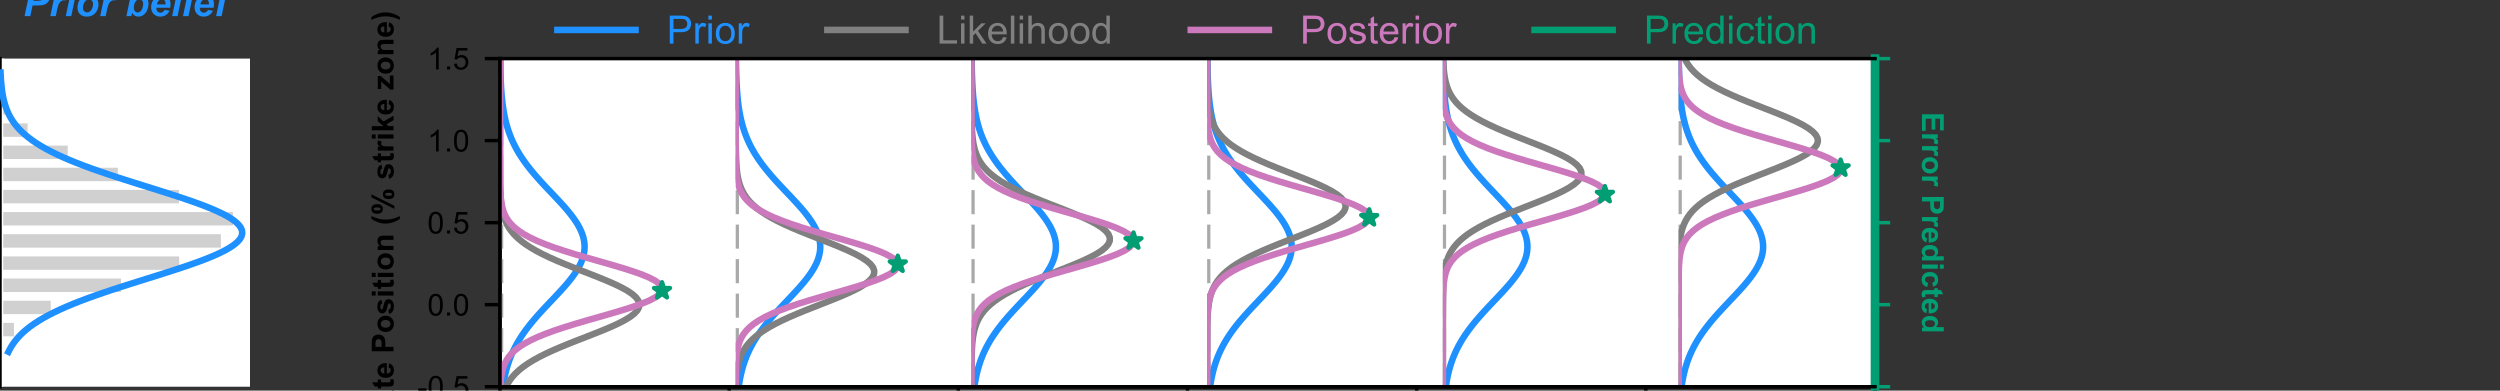 <?xml version="1.0" encoding="utf-8" standalone="no"?>
<!DOCTYPE svg PUBLIC "-//W3C//DTD SVG 1.1//EN"
  "http://www.w3.org/Graphics/SVG/1.1/DTD/svg11.dtd">
<!-- Created with matplotlib (https://matplotlib.org/) -->
<svg height="90pt" version="1.1" viewBox="0 0 576 90" width="576pt" xmlns="http://www.w3.org/2000/svg" xmlns:xlink="http://www.w3.org/1999/xlink">
 <rect x="0" y="0" width="576" height="90" fill="#333333" stroke="none"/>
 <defs>
  <style type="text/css">*{stroke-linecap:butt;stroke-linejoin:round;}</style>
 </defs>
 <g id="figure_1">
  <g id="patch_1">
   <path d="M 0 90 
L 576 90 
L 576 0 
L 0 0 
z
" style="fill:none;"/>
  </g>
  <g id="axes_1">
   <g id="patch_2">
    <path d="M 0 89.1 
L 57.6 89.1 
L 57.6 13.5 
L 0 13.5 
z
" style="fill:#ffffff;"/>
   </g>
   <g id="matplotlib.axis_1">
    <g id="ytick_1">
     <g id="line2d_1">
      <defs>
       <path d="M 0 0 
L -3.5 0 
" id="m7cfcc1fdee" style="stroke:#000000;stroke-width:0.8;"/>
      </defs>
      <g>
       <use style="stroke:#000000;stroke-width:0.8;" x="0" xlink:href="#m7cfcc1fdee" y="81.057"/>
      </g>
     </g>
     <g id="text_1">
      <!-- -0.5 -->
      <g transform="translate(-19.061 83.563)scale(0.07 -0.07)">
       <defs>
        <path d="M 3.172 21.484 
L 3.172 30.328 
L 30.172 30.328 
L 30.172 21.484 
z
" id="ArialMT-45"/>
        <path d="M 4.156 35.297 
Q 4.156 48 6.766 55.734 
Q 9.375 63.484 14.516 67.672 
Q 19.672 71.875 27.484 71.875 
Q 33.25 71.875 37.594 69.547 
Q 41.938 67.234 44.766 62.859 
Q 47.609 58.5 49.219 52.219 
Q 50.828 45.953 50.828 35.297 
Q 50.828 22.703 48.234 14.969 
Q 45.656 7.234 40.5 3 
Q 35.359 -1.219 27.484 -1.219 
Q 17.141 -1.219 11.234 6.203 
Q 4.156 15.141 4.156 35.297 
z
M 13.188 35.297 
Q 13.188 17.672 17.312 11.828 
Q 21.438 6 27.484 6 
Q 33.547 6 37.672 11.859 
Q 41.797 17.719 41.797 35.297 
Q 41.797 52.984 37.672 58.781 
Q 33.547 64.594 27.391 64.594 
Q 21.344 64.594 17.719 59.469 
Q 13.188 52.938 13.188 35.297 
z
" id="ArialMT-48"/>
        <path d="M 9.078 0 
L 9.078 10.016 
L 19.094 10.016 
L 19.094 0 
z
" id="ArialMT-46"/>
        <path d="M 4.156 18.75 
L 13.375 19.531 
Q 14.406 12.797 18.141 9.391 
Q 21.875 6 27.156 6 
Q 33.5 6 37.891 10.781 
Q 42.281 15.578 42.281 23.484 
Q 42.281 31 38.062 35.344 
Q 33.844 39.703 27 39.703 
Q 22.75 39.703 19.328 37.766 
Q 15.922 35.844 13.969 32.766 
L 5.719 33.844 
L 12.641 70.609 
L 48.25 70.609 
L 48.25 62.203 
L 19.672 62.203 
L 15.828 42.969 
Q 22.266 47.469 29.344 47.469 
Q 38.719 47.469 45.156 40.969 
Q 51.609 34.469 51.609 24.266 
Q 51.609 14.547 45.953 7.469 
Q 39.062 -1.219 27.156 -1.219 
Q 17.391 -1.219 11.203 4.25 
Q 5.031 9.719 4.156 18.75 
z
" id="ArialMT-53"/>
       </defs>
       <use xlink:href="#ArialMT-45"/>
       <use x="33.301" xlink:href="#ArialMT-48"/>
       <use x="88.916" xlink:href="#ArialMT-46"/>
       <use x="116.699" xlink:href="#ArialMT-53"/>
      </g>
     </g>
    </g>
    <g id="ytick_2">
     <g id="line2d_2">
      <g>
       <use style="stroke:#000000;stroke-width:0.8;" x="0" xlink:href="#m7cfcc1fdee" y="64.972"/>
      </g>
     </g>
     <g id="text_2">
      <!-- 0 -->
      <g transform="translate(-10.893 67.478)scale(0.07 -0.07)">
       <use xlink:href="#ArialMT-48"/>
      </g>
     </g>
    </g>
    <g id="ytick_3">
     <g id="line2d_3">
      <g>
       <use style="stroke:#000000;stroke-width:0.8;" x="0" xlink:href="#m7cfcc1fdee" y="56.93"/>
      </g>
     </g>
     <g id="text_3">
      <!-- 0.25 -->
      <g transform="translate(-20.623 59.435)scale(0.07 -0.07)">
       <defs>
        <path d="M 50.344 8.453 
L 50.344 0 
L 3.031 0 
Q 2.938 3.172 4.047 6.109 
Q 5.859 10.938 9.828 15.625 
Q 13.812 20.312 21.344 26.469 
Q 33.016 36.031 37.109 41.625 
Q 41.219 47.219 41.219 52.203 
Q 41.219 57.422 37.469 61 
Q 33.734 64.594 27.734 64.594 
Q 21.391 64.594 17.578 60.781 
Q 13.766 56.984 13.719 50.25 
L 4.688 51.172 
Q 5.609 61.281 11.656 66.578 
Q 17.719 71.875 27.938 71.875 
Q 38.234 71.875 44.234 66.156 
Q 50.25 60.453 50.25 52 
Q 50.25 47.703 48.484 43.547 
Q 46.734 39.406 42.656 34.812 
Q 38.578 30.219 29.109 22.219 
Q 21.188 15.578 18.938 13.203 
Q 16.703 10.844 15.234 8.453 
z
" id="ArialMT-50"/>
       </defs>
       <use xlink:href="#ArialMT-48"/>
       <use x="55.615" xlink:href="#ArialMT-46"/>
       <use x="83.398" xlink:href="#ArialMT-50"/>
       <use x="139.014" xlink:href="#ArialMT-53"/>
      </g>
     </g>
    </g>
    <g id="ytick_4">
     <g id="line2d_4">
      <g>
       <use style="stroke:#000000;stroke-width:0.8;" x="0" xlink:href="#m7cfcc1fdee" y="48.887"/>
      </g>
     </g>
     <g id="text_4">
      <!-- 0.5 -->
      <g transform="translate(-16.73 51.392)scale(0.07 -0.07)">
       <use xlink:href="#ArialMT-48"/>
       <use x="55.615" xlink:href="#ArialMT-46"/>
       <use x="83.398" xlink:href="#ArialMT-53"/>
      </g>
     </g>
    </g>
    <g id="ytick_5">
     <g id="line2d_5">
      <g>
       <use style="stroke:#000000;stroke-width:0.8;" x="0" xlink:href="#m7cfcc1fdee" y="40.845"/>
      </g>
     </g>
     <g id="text_5">
      <!-- 0.75 -->
      <g transform="translate(-20.623 43.35)scale(0.07 -0.07)">
       <defs>
        <path d="M 4.734 62.203 
L 4.734 70.656 
L 51.078 70.656 
L 51.078 63.812 
Q 44.234 56.547 37.516 44.484 
Q 30.812 32.422 27.156 19.672 
Q 24.516 10.688 23.781 0 
L 14.75 0 
Q 14.891 8.453 18.062 20.406 
Q 21.234 32.375 27.172 43.484 
Q 33.109 54.594 39.797 62.203 
z
" id="ArialMT-55"/>
       </defs>
       <use xlink:href="#ArialMT-48"/>
       <use x="55.615" xlink:href="#ArialMT-46"/>
       <use x="83.398" xlink:href="#ArialMT-55"/>
       <use x="139.014" xlink:href="#ArialMT-53"/>
      </g>
     </g>
    </g>
    <g id="ytick_6">
     <g id="line2d_6">
      <g>
       <use style="stroke:#000000;stroke-width:0.8;" x="0" xlink:href="#m7cfcc1fdee" y="32.802"/>
      </g>
     </g>
     <g id="text_6">
      <!-- 1 -->
      <g transform="translate(-10.893 35.307)scale(0.07 -0.07)">
       <defs>
        <path d="M 37.25 0 
L 28.469 0 
L 28.469 56 
Q 25.297 52.984 20.141 49.953 
Q 14.984 46.922 10.891 45.406 
L 10.891 53.906 
Q 18.266 57.375 23.781 62.297 
Q 29.297 67.234 31.594 71.875 
L 37.25 71.875 
z
" id="ArialMT-49"/>
       </defs>
       <use xlink:href="#ArialMT-49"/>
      </g>
     </g>
    </g>
    <g id="ytick_7">
     <g id="line2d_7">
      <g>
       <use style="stroke:#000000;stroke-width:0.8;" x="0" xlink:href="#m7cfcc1fdee" y="16.717"/>
      </g>
     </g>
     <g id="text_7">
      <!-- 1.5 -->
      <g transform="translate(-16.73 19.222)scale(0.07 -0.07)">
       <use xlink:href="#ArialMT-49"/>
       <use x="55.615" xlink:href="#ArialMT-46"/>
       <use x="83.398" xlink:href="#ArialMT-53"/>
      </g>
     </g>
    </g>
   </g>
   <g id="patch_3">
    <path clip-path="url(#p2ef6c1d64f)" d="M 0 88.446 
L 0.217 88.446 
L 0.217 83.85 
L 0 83.85 
z
" style="fill:#c0c0c0;fill-opacity:0.75;stroke:#ffffff;stroke-linejoin:miter;stroke-width:1.5;"/>
   </g>
   <g id="patch_4">
    <path clip-path="url(#p2ef6c1d64f)" d="M 0 83.34 
L 0.706 83.34 
L 0.706 78.744 
L 0 78.744 
z
" style="fill:#c0c0c0;fill-opacity:0.75;stroke:#ffffff;stroke-linejoin:miter;stroke-width:1.5;"/>
   </g>
   <g id="patch_5">
    <path clip-path="url(#p2ef6c1d64f)" d="M 0 78.234 
L 3.964 78.234 
L 3.964 73.638 
L 0 73.638 
z
" style="fill:#c0c0c0;fill-opacity:0.75;stroke:#ffffff;stroke-linejoin:miter;stroke-width:1.5;"/>
   </g>
   <g id="patch_6">
    <path clip-path="url(#p2ef6c1d64f)" d="M 0 73.128 
L 12.436 73.128 
L 12.436 68.532 
L 0 68.532 
z
" style="fill:#c0c0c0;fill-opacity:0.75;stroke:#ffffff;stroke-linejoin:miter;stroke-width:1.5;"/>
   </g>
   <g id="patch_7">
    <path clip-path="url(#p2ef6c1d64f)" d="M 0 68.022 
L 28.62 68.022 
L 28.62 63.426 
L 0 63.426 
z
" style="fill:#c0c0c0;fill-opacity:0.75;stroke:#ffffff;stroke-linejoin:miter;stroke-width:1.5;"/>
   </g>
   <g id="patch_8">
    <path clip-path="url(#p2ef6c1d64f)" d="M 0 62.916 
L 42.034 62.916 
L 42.034 58.321 
L 0 58.321 
z
" style="fill:#c0c0c0;fill-opacity:0.75;stroke:#ffffff;stroke-linejoin:miter;stroke-width:1.5;"/>
   </g>
   <g id="patch_9">
    <path clip-path="url(#p2ef6c1d64f)" d="M 0 57.81 
L 51.646 57.81 
L 51.646 53.215 
L 0 53.215 
z
" style="fill:#c0c0c0;fill-opacity:0.75;stroke:#ffffff;stroke-linejoin:miter;stroke-width:1.5;"/>
   </g>
   <g id="patch_10">
    <path clip-path="url(#p2ef6c1d64f)" d="M 0 52.704 
L 54.416 52.704 
L 54.416 48.109 
L 0 48.109 
z
" style="fill:#c0c0c0;fill-opacity:0.75;stroke:#ffffff;stroke-linejoin:miter;stroke-width:1.5;"/>
   </g>
   <g id="patch_11">
    <path clip-path="url(#p2ef6c1d64f)" d="M 0 47.598 
L 41.98 47.598 
L 41.98 43.003 
L 0 43.003 
z
" style="fill:#c0c0c0;fill-opacity:0.75;stroke:#ffffff;stroke-linejoin:miter;stroke-width:1.5;"/>
   </g>
   <g id="patch_12">
    <path clip-path="url(#p2ef6c1d64f)" d="M 0 42.492 
L 27.914 42.492 
L 27.914 37.897 
L 0 37.897 
z
" style="fill:#c0c0c0;fill-opacity:0.75;stroke:#ffffff;stroke-linejoin:miter;stroke-width:1.5;"/>
   </g>
   <g id="patch_13">
    <path clip-path="url(#p2ef6c1d64f)" d="M 0 37.386 
L 16.347 37.386 
L 16.347 32.791 
L 0 32.791 
z
" style="fill:#c0c0c0;fill-opacity:0.75;stroke:#ffffff;stroke-linejoin:miter;stroke-width:1.5;"/>
   </g>
   <g id="patch_14">
    <path clip-path="url(#p2ef6c1d64f)" d="M 0 32.28 
L 7.114 32.28 
L 7.114 27.685 
L 0 27.685 
z
" style="fill:#c0c0c0;fill-opacity:0.75;stroke:#ffffff;stroke-linejoin:miter;stroke-width:1.5;"/>
   </g>
   <g id="patch_15">
    <path clip-path="url(#p2ef6c1d64f)" d="M 0 27.174 
L 2.009 27.174 
L 2.009 22.579 
L 0 22.579 
z
" style="fill:#c0c0c0;fill-opacity:0.75;stroke:#ffffff;stroke-linejoin:miter;stroke-width:1.5;"/>
   </g>
   <g id="patch_16">
    <path clip-path="url(#p2ef6c1d64f)" d="M 0 22.068 
L 0.706 22.068 
L 0.706 17.473 
L 0 17.473 
z
" style="fill:#c0c0c0;fill-opacity:0.75;stroke:#ffffff;stroke-linejoin:miter;stroke-width:1.5;"/>
   </g>
   <g id="patch_17">
    <path clip-path="url(#p2ef6c1d64f)" d="M 0 16.962 
L 0.217 16.962 
L 0.217 12.367 
L 0 12.367 
z
" style="fill:#c0c0c0;fill-opacity:0.75;stroke:#ffffff;stroke-linejoin:miter;stroke-width:1.5;"/>
   </g>
   <g id="patch_18">
    <path d="M 0 89.1 
L 0 13.5 
" style="fill:none;stroke:#000000;stroke-linecap:square;stroke-linejoin:miter;stroke-width:0.8;"/>
   </g>
   <g id="line2d_8">
    <path clip-path="url(#p2ef6c1d64f)" d="M 1.95 81.057 
L 2.281 80.408 
L 2.659 79.758 
L 3.088 79.108 
L 3.572 78.458 
L 4.117 77.808 
L 4.727 77.158 
L 5.407 76.508 
L 6.162 75.858 
L 6.996 75.208 
L 7.912 74.558 
L 8.915 73.909 
L 10.008 73.259 
L 11.192 72.609 
L 12.47 71.959 
L 13.841 71.309 
L 15.305 70.659 
L 16.861 70.009 
L 18.504 69.359 
L 20.232 68.709 
L 22.038 68.059 
L 23.916 67.409 
L 25.855 66.76 
L 27.847 66.11 
L 29.88 65.46 
L 31.941 64.81 
L 34.016 64.16 
L 36.089 63.51 
L 38.145 62.86 
L 40.167 62.21 
L 42.137 61.56 
L 44.037 60.91 
L 45.851 60.261 
L 47.56 59.611 
L 49.147 58.961 
L 50.596 58.311 
L 51.893 57.661 
L 53.023 57.011 
L 53.974 56.361 
L 54.736 55.711 
L 55.3 55.061 
L 55.66 54.411 
L 55.813 53.762 
L 55.755 53.112 
L 55.488 52.462 
L 55.015 51.812 
L 54.342 51.162 
L 53.475 50.512 
L 52.424 49.862 
L 51.201 49.212 
L 49.818 48.562 
L 48.291 47.912 
L 46.635 47.262 
L 44.866 46.613 
L 43.003 45.963 
L 41.062 45.313 
L 39.061 44.663 
L 37.019 44.013 
L 34.951 43.363 
L 32.875 42.713 
L 30.806 42.063 
L 28.759 41.413 
L 26.747 40.763 
L 24.783 40.114 
L 22.876 39.464 
L 21.037 38.814 
L 19.273 38.164 
L 17.591 37.514 
L 15.995 36.864 
L 14.489 36.214 
L 13.076 35.564 
L 11.756 34.914 
L 10.53 34.264 
L 9.397 33.615 
L 8.353 32.965 
L 7.398 32.315 
L 6.528 31.665 
L 5.738 31.015 
L 5.025 30.365 
L 4.384 29.715 
L 3.81 29.065 
L 3.299 28.415 
L 2.846 27.765 
L 2.446 27.115 
L 2.094 26.466 
L 1.786 25.816 
L 1.518 25.166 
L 1.285 24.516 
L 1.083 23.866 
L 0.91 23.216 
L 0.762 22.566 
L 0.635 21.916 
L 0.528 21.266 
L 0.437 20.616 
L 0.36 19.967 
L 0.296 19.317 
L 0.242 18.667 
L 0.197 18.017 
L 0.16 17.367 
L 0.13 16.717 
" style="fill:none;stroke:#1e90ff;stroke-linecap:square;stroke-width:1.5;"/>
   </g>
   <g id="text_8">
    <!-- Prior belief -->
    <g style="fill:#1e90ff;" transform="translate(5.295 3.72)scale(0.09 -0.09)">
     <defs>
      <path d="M 18.797 0 
L 4.047 0 
L 19.047 71.578 
L 48.141 71.578 
Q 55.906 71.578 60.422 69.75 
Q 64.938 67.922 67.578 63.688 
Q 70.219 59.469 70.219 53.609 
Q 70.219 48.188 68.109 43.062 
Q 66.016 37.938 62.953 34.859 
Q 59.906 31.781 56.391 30.188 
Q 52.875 28.609 46.922 27.781 
Q 43.453 27.297 33.938 27.297 
L 24.516 27.297 
z
M 26.953 39.156 
L 31.5 39.156 
Q 43.172 39.156 47.078 40.625 
Q 50.984 42.094 53.219 45.312 
Q 55.469 48.531 55.469 52.391 
Q 55.469 54.984 54.312 56.641 
Q 53.172 58.297 51.094 59.047 
Q 49.031 59.812 41.844 59.812 
L 31.297 59.812 
z
" id="Arial-BoldItalicMT-80"/>
      <path d="M 14.062 51.859 
L 27.156 51.859 
L 25.047 41.797 
Q 32.375 53.078 40.922 53.078 
Q 43.953 53.078 47.406 51.562 
L 42.047 40.094 
Q 40.141 40.766 37.984 40.766 
Q 34.375 40.766 30.641 38.031 
Q 26.906 35.297 24.797 30.734 
Q 22.703 26.172 20.656 16.266 
L 17.234 0 
L 3.219 0 
z
" id="Arial-BoldItalicMT-114"/>
      <path d="M 18.953 71.578 
L 32.953 71.578 
L 30.328 58.891 
L 16.312 58.891 
z
M 14.844 51.859 
L 28.859 51.859 
L 18.016 0 
L 4 0 
z
" id="Arial-BoldItalicMT-105"/>
      <path d="M 6.062 21.531 
Q 6.062 35.938 14.188 44.5 
Q 22.312 53.078 35.547 53.078 
Q 47.016 53.078 53.453 46.75 
Q 59.906 40.438 59.906 29.734 
Q 59.906 17.141 51.844 7.953 
Q 43.797 -1.219 30.281 -1.219 
Q 22.953 -1.219 17.281 1.703 
Q 11.625 4.641 8.844 10 
Q 6.062 15.375 6.062 21.531 
z
M 46 31.547 
Q 46 36.531 43.094 39.531 
Q 40.188 42.531 35.594 42.531 
Q 31.062 42.531 27.547 39.719 
Q 24.031 36.922 22.078 31.562 
Q 20.125 26.219 20.125 21.734 
Q 20.125 16.156 23.141 12.891 
Q 26.172 9.625 30.766 9.625 
Q 36.531 9.625 40.438 14.547 
Q 46 21.531 46 31.547 
z
" id="Arial-BoldItalicMT-111"/>
      <path id="Arial-BoldItalicMT-32"/>
      <path d="M 3.609 0 
L 18.562 71.578 
L 32.625 71.578 
L 27.594 47.656 
Q 31.453 50.594 34.797 51.828 
Q 38.141 53.078 42.094 53.078 
Q 50.297 53.078 55.219 47.578 
Q 60.156 42.094 60.156 31.594 
Q 60.156 24.516 57.828 17.844 
Q 55.516 11.188 51.625 7 
Q 47.75 2.828 43.469 0.797 
Q 39.203 -1.219 34.516 -1.219 
Q 23.391 -1.219 18.172 8.547 
L 16.359 0 
z
M 22.516 21.141 
Q 22.516 15.922 25.469 12.641 
Q 28.422 9.375 32.422 9.375 
Q 35.938 9.375 39.125 11.906 
Q 42.328 14.453 44.453 20.016 
Q 46.578 25.594 46.578 31.25 
Q 46.578 36.766 43.719 39.906 
Q 40.875 43.062 36.812 43.062 
Q 31.547 43.062 27.734 38.188 
Q 22.516 31.5 22.516 21.141 
z
" id="Arial-BoldItalicMT-98"/>
      <path d="M 54.5 21.578 
L 19.344 21.578 
Q 19.281 20.75 19.281 20.312 
Q 19.281 15.141 22.234 11.969 
Q 25.203 8.797 29.438 8.797 
Q 36.422 8.797 40.328 16.016 
L 52.875 13.922 
Q 49.219 6.344 43.094 2.562 
Q 36.969 -1.219 29.344 -1.219 
Q 18.891 -1.219 12.344 5.391 
Q 5.812 12.016 5.812 22.906 
Q 5.812 33.547 11.719 41.844 
Q 19.781 53.078 34.719 53.078 
Q 44.234 53.078 49.844 47.188 
Q 55.469 41.312 55.469 30.719 
Q 55.469 25.641 54.5 21.578 
z
M 42.672 30.125 
Q 42.719 31.062 42.719 31.547 
Q 42.719 37.312 40.125 40.188 
Q 37.547 43.062 33.203 43.062 
Q 28.859 43.062 25.406 39.797 
Q 21.969 36.531 20.75 30.125 
z
" id="Arial-BoldItalicMT-101"/>
      <path d="M 3.906 0 
L 18.891 71.578 
L 32.859 71.578 
L 17.922 0 
z
" id="Arial-BoldItalicMT-108"/>
      <path d="M 40.141 51.859 
L 37.984 41.609 
L 28.078 41.609 
L 19.391 0 
L 5.375 0 
L 14.062 41.609 
L 6.25 41.609 
L 8.406 51.859 
L 16.219 51.859 
L 17.328 57.172 
Q 18.703 63.719 19.922 66.016 
Q 21.578 69.141 24.875 70.969 
Q 28.172 72.797 33.5 72.797 
Q 39.938 72.797 47.078 70.453 
L 44.344 60.453 
Q 39.312 62.156 36.188 62.156 
Q 33.797 62.156 32.625 60.641 
Q 31.844 59.672 31 55.516 
L 30.219 51.859 
z
" id="Arial-BoldItalicMT-102"/>
     </defs>
     <use xlink:href="#Arial-BoldItalicMT-80"/>
     <use x="66.699" xlink:href="#Arial-BoldItalicMT-114"/>
     <use x="105.615" xlink:href="#Arial-BoldItalicMT-105"/>
     <use x="133.398" xlink:href="#Arial-BoldItalicMT-111"/>
     <use x="194.482" xlink:href="#Arial-BoldItalicMT-114"/>
     <use x="233.398" xlink:href="#Arial-BoldItalicMT-32"/>
     <use x="261.182" xlink:href="#Arial-BoldItalicMT-98"/>
     <use x="322.266" xlink:href="#Arial-BoldItalicMT-101"/>
     <use x="377.881" xlink:href="#Arial-BoldItalicMT-108"/>
     <use x="405.664" xlink:href="#Arial-BoldItalicMT-105"/>
     <use x="433.447" xlink:href="#Arial-BoldItalicMT-101"/>
     <use x="489.062" xlink:href="#Arial-BoldItalicMT-102"/>
    </g>
   </g>
  </g>
  <g id="axes_2">
   <g id="patch_19">
    <path d="M 115.2 89.1 
L 432 89.1 
L 432 13.5 
L 115.2 13.5 
z
" style="fill:#ffffff;"/>
   </g>
   <g id="matplotlib.axis_2">
    <g id="xtick_1">
     <g id="line2d_9">
      <defs>
       <path d="M 0 0 
L 0 3.5 
" id="mbe37294ac2" style="stroke:#000000;stroke-width:0.8;"/>
      </defs>
      <g>
       <use style="stroke:#000000;stroke-width:0.8;" x="115.2" xlink:href="#mbe37294ac2" y="89.1"/>
      </g>
     </g>
     <g id="text_9">
      <!-- 0.0 -->
      <g transform="translate(110.335 101.11)scale(0.07 -0.07)">
       <use xlink:href="#ArialMT-48"/>
       <use x="55.615" xlink:href="#ArialMT-46"/>
       <use x="83.398" xlink:href="#ArialMT-48"/>
      </g>
     </g>
    </g>
    <g id="xtick_2">
     <g id="line2d_10">
      <g>
       <use style="stroke:#000000;stroke-width:0.8;" x="168" xlink:href="#mbe37294ac2" y="89.1"/>
      </g>
     </g>
     <g id="text_10">
      <!-- 0.2 -->
      <g transform="translate(163.135 101.11)scale(0.07 -0.07)">
       <use xlink:href="#ArialMT-48"/>
       <use x="55.615" xlink:href="#ArialMT-46"/>
       <use x="83.398" xlink:href="#ArialMT-50"/>
      </g>
     </g>
    </g>
    <g id="xtick_3">
     <g id="line2d_11">
      <g>
       <use style="stroke:#000000;stroke-width:0.8;" x="220.8" xlink:href="#mbe37294ac2" y="89.1"/>
      </g>
     </g>
     <g id="text_11">
      <!-- 0.4 -->
      <g transform="translate(215.935 101.11)scale(0.07 -0.07)">
       <defs>
        <path d="M 32.328 0 
L 32.328 17.141 
L 1.266 17.141 
L 1.266 25.203 
L 33.938 71.578 
L 41.109 71.578 
L 41.109 25.203 
L 50.781 25.203 
L 50.781 17.141 
L 41.109 17.141 
L 41.109 0 
z
M 32.328 25.203 
L 32.328 57.469 
L 9.906 25.203 
z
" id="ArialMT-52"/>
       </defs>
       <use xlink:href="#ArialMT-48"/>
       <use x="55.615" xlink:href="#ArialMT-46"/>
       <use x="83.398" xlink:href="#ArialMT-52"/>
      </g>
     </g>
    </g>
    <g id="xtick_4">
     <g id="line2d_12">
      <g>
       <use style="stroke:#000000;stroke-width:0.8;" x="273.6" xlink:href="#mbe37294ac2" y="89.1"/>
      </g>
     </g>
     <g id="text_12">
      <!-- 0.6 -->
      <g transform="translate(268.735 101.11)scale(0.07 -0.07)">
       <defs>
        <path d="M 49.75 54.047 
L 41.016 53.375 
Q 39.844 58.547 37.703 60.891 
Q 34.125 64.656 28.906 64.656 
Q 24.703 64.656 21.531 62.312 
Q 17.391 59.281 14.984 53.469 
Q 12.594 47.656 12.5 36.922 
Q 15.672 41.75 20.266 44.094 
Q 24.859 46.438 29.891 46.438 
Q 38.672 46.438 44.844 39.969 
Q 51.031 33.5 51.031 23.25 
Q 51.031 16.5 48.125 10.719 
Q 45.219 4.938 40.141 1.859 
Q 35.062 -1.219 28.609 -1.219 
Q 17.625 -1.219 10.688 6.859 
Q 3.766 14.938 3.766 33.5 
Q 3.766 54.25 11.422 63.672 
Q 18.109 71.875 29.438 71.875 
Q 37.891 71.875 43.281 67.141 
Q 48.688 62.406 49.75 54.047 
z
M 13.875 23.188 
Q 13.875 18.656 15.797 14.5 
Q 17.719 10.359 21.188 8.172 
Q 24.656 6 28.469 6 
Q 34.031 6 38.031 10.484 
Q 42.047 14.984 42.047 22.703 
Q 42.047 30.125 38.078 34.391 
Q 34.125 38.672 28.125 38.672 
Q 22.172 38.672 18.016 34.391 
Q 13.875 30.125 13.875 23.188 
z
" id="ArialMT-54"/>
       </defs>
       <use xlink:href="#ArialMT-48"/>
       <use x="55.615" xlink:href="#ArialMT-46"/>
       <use x="83.398" xlink:href="#ArialMT-54"/>
      </g>
     </g>
    </g>
    <g id="xtick_5">
     <g id="line2d_13">
      <g>
       <use style="stroke:#000000;stroke-width:0.8;" x="326.4" xlink:href="#mbe37294ac2" y="89.1"/>
      </g>
     </g>
     <g id="text_13">
      <!-- 0.8 -->
      <g transform="translate(321.535 101.11)scale(0.07 -0.07)">
       <defs>
        <path d="M 17.672 38.812 
Q 12.203 40.828 9.562 44.531 
Q 6.938 48.25 6.938 53.422 
Q 6.938 61.234 12.547 66.547 
Q 18.172 71.875 27.484 71.875 
Q 36.859 71.875 42.578 66.422 
Q 48.297 60.984 48.297 53.172 
Q 48.297 48.188 45.672 44.5 
Q 43.062 40.828 37.75 38.812 
Q 44.344 36.672 47.781 31.875 
Q 51.219 27.094 51.219 20.453 
Q 51.219 11.281 44.719 5.031 
Q 38.234 -1.219 27.641 -1.219 
Q 17.047 -1.219 10.547 5.047 
Q 4.047 11.328 4.047 20.703 
Q 4.047 27.688 7.594 32.391 
Q 11.141 37.109 17.672 38.812 
z
M 15.922 53.719 
Q 15.922 48.641 19.188 45.406 
Q 22.469 42.188 27.688 42.188 
Q 32.766 42.188 36.016 45.375 
Q 39.266 48.578 39.266 53.219 
Q 39.266 58.062 35.906 61.359 
Q 32.562 64.656 27.594 64.656 
Q 22.562 64.656 19.234 61.422 
Q 15.922 58.203 15.922 53.719 
z
M 13.094 20.656 
Q 13.094 16.891 14.875 13.375 
Q 16.656 9.859 20.172 7.922 
Q 23.688 6 27.734 6 
Q 34.031 6 38.125 10.047 
Q 42.234 14.109 42.234 20.359 
Q 42.234 26.703 38.016 30.859 
Q 33.797 35.016 27.438 35.016 
Q 21.234 35.016 17.156 30.906 
Q 13.094 26.812 13.094 20.656 
z
" id="ArialMT-56"/>
       </defs>
       <use xlink:href="#ArialMT-48"/>
       <use x="55.615" xlink:href="#ArialMT-46"/>
       <use x="83.398" xlink:href="#ArialMT-56"/>
      </g>
     </g>
    </g>
    <g id="xtick_6">
     <g id="line2d_14">
      <g>
       <use style="stroke:#000000;stroke-width:0.8;" x="379.2" xlink:href="#mbe37294ac2" y="89.1"/>
      </g>
     </g>
     <g id="text_14">
      <!-- 1.0 -->
      <g transform="translate(374.335 101.11)scale(0.07 -0.07)">
       <use xlink:href="#ArialMT-49"/>
       <use x="55.615" xlink:href="#ArialMT-46"/>
       <use x="83.398" xlink:href="#ArialMT-48"/>
      </g>
     </g>
    </g>
    <g id="xtick_7">
     <g id="line2d_15">
      <g>
       <use style="stroke:#000000;stroke-width:0.8;" x="432" xlink:href="#mbe37294ac2" y="89.1"/>
      </g>
     </g>
     <g id="text_15">
      <!-- 1.2 -->
      <g transform="translate(427.135 101.11)scale(0.07 -0.07)">
       <use xlink:href="#ArialMT-49"/>
       <use x="55.615" xlink:href="#ArialMT-46"/>
       <use x="83.398" xlink:href="#ArialMT-50"/>
      </g>
     </g>
    </g>
    <g id="text_16">
     <!-- Plate Position (% strike zone) -->
     <g transform="translate(224.788 111.597)scale(0.07 -0.07)">
      <defs>
       <path d="M 7.281 0 
L 7.281 71.578 
L 30.469 71.578 
Q 43.656 71.578 47.656 70.516 
Q 53.812 68.891 57.953 63.5 
Q 62.109 58.109 62.109 49.562 
Q 62.109 42.969 59.719 38.469 
Q 57.328 33.984 53.641 31.422 
Q 49.953 28.859 46.141 28.031 
Q 40.969 27 31.156 27 
L 21.734 27 
L 21.734 0 
z
M 21.734 59.469 
L 21.734 39.156 
L 29.641 39.156 
Q 38.188 39.156 41.062 40.281 
Q 43.953 41.406 45.578 43.797 
Q 47.219 46.188 47.219 49.359 
Q 47.219 53.266 44.922 55.797 
Q 42.625 58.344 39.109 58.984 
Q 36.531 59.469 28.719 59.469 
z
" id="Arial-BoldMT-80"/>
       <path d="M 7.172 0 
L 7.172 71.578 
L 20.906 71.578 
L 20.906 0 
z
" id="Arial-BoldMT-108"/>
       <path d="M 17.438 36.031 
L 4.984 38.281 
Q 7.078 45.797 12.203 49.406 
Q 17.328 53.031 27.438 53.031 
Q 36.625 53.031 41.109 50.859 
Q 45.609 48.688 47.438 45.344 
Q 49.266 42 49.266 33.062 
L 49.125 17.047 
Q 49.125 10.203 49.781 6.953 
Q 50.438 3.719 52.25 0 
L 38.672 0 
Q 38.141 1.375 37.359 4.047 
Q 37.016 5.281 36.859 5.672 
Q 33.344 2.25 29.344 0.531 
Q 25.344 -1.172 20.797 -1.172 
Q 12.797 -1.172 8.172 3.172 
Q 3.562 7.516 3.562 14.156 
Q 3.562 18.562 5.656 22 
Q 7.766 25.438 11.547 27.266 
Q 15.328 29.109 22.469 30.469 
Q 32.078 32.281 35.797 33.844 
L 35.797 35.203 
Q 35.797 39.156 33.844 40.844 
Q 31.891 42.531 26.469 42.531 
Q 22.797 42.531 20.75 41.094 
Q 18.703 39.656 17.438 36.031 
z
M 35.797 24.906 
Q 33.156 24.031 27.438 22.797 
Q 21.734 21.578 19.969 20.406 
Q 17.281 18.5 17.281 15.578 
Q 17.281 12.703 19.422 10.594 
Q 21.578 8.5 24.906 8.5 
Q 28.609 8.5 31.984 10.938 
Q 34.469 12.797 35.25 15.484 
Q 35.797 17.234 35.797 22.172 
z
" id="Arial-BoldMT-97"/>
       <path d="M 30.953 51.859 
L 30.953 40.922 
L 21.578 40.922 
L 21.578 20.016 
Q 21.578 13.672 21.844 12.625 
Q 22.125 11.578 23.078 10.891 
Q 24.031 10.203 25.391 10.203 
Q 27.297 10.203 30.906 11.531 
L 32.078 0.875 
Q 27.297 -1.172 21.234 -1.172 
Q 17.531 -1.172 14.547 0.062 
Q 11.578 1.312 10.188 3.297 
Q 8.797 5.281 8.25 8.641 
Q 7.812 11.031 7.812 18.312 
L 7.812 40.922 
L 1.516 40.922 
L 1.516 51.859 
L 7.812 51.859 
L 7.812 62.156 
L 21.578 70.172 
L 21.578 51.859 
z
" id="Arial-BoldMT-116"/>
       <path d="M 37.203 16.5 
L 50.875 14.203 
Q 48.25 6.688 42.547 2.75 
Q 36.859 -1.172 28.328 -1.172 
Q 14.797 -1.172 8.297 7.672 
Q 3.172 14.75 3.172 25.531 
Q 3.172 38.422 9.906 45.719 
Q 16.656 53.031 26.953 53.031 
Q 38.531 53.031 45.219 45.391 
Q 51.906 37.75 51.609 21.969 
L 17.234 21.969 
Q 17.391 15.875 20.562 12.469 
Q 23.734 9.078 28.469 9.078 
Q 31.688 9.078 33.875 10.828 
Q 36.078 12.594 37.203 16.5 
z
M 37.984 30.375 
Q 37.844 36.328 34.906 39.422 
Q 31.984 42.531 27.781 42.531 
Q 23.297 42.531 20.359 39.266 
Q 17.438 35.984 17.484 30.375 
z
" id="Arial-BoldMT-101"/>
       <path id="Arial-BoldMT-32"/>
       <path d="M 4 26.656 
Q 4 33.5 7.375 39.891 
Q 10.75 46.297 16.922 49.656 
Q 23.094 53.031 30.719 53.031 
Q 42.484 53.031 50 45.391 
Q 57.516 37.75 57.516 26.078 
Q 57.516 14.312 49.922 6.562 
Q 42.328 -1.172 30.812 -1.172 
Q 23.688 -1.172 17.219 2.047 
Q 10.75 5.281 7.375 11.5 
Q 4 17.719 4 26.656 
z
M 18.062 25.922 
Q 18.062 18.219 21.719 14.109 
Q 25.391 10.016 30.766 10.016 
Q 36.141 10.016 39.766 14.109 
Q 43.406 18.219 43.406 26.031 
Q 43.406 33.641 39.766 37.734 
Q 36.141 41.844 30.766 41.844 
Q 25.391 41.844 21.719 37.734 
Q 18.062 33.641 18.062 25.922 
z
" id="Arial-BoldMT-111"/>
       <path d="M 2.344 14.797 
L 16.109 16.891 
Q 17 12.891 19.672 10.812 
Q 22.359 8.734 27.203 8.734 
Q 32.516 8.734 35.203 10.688 
Q 37.016 12.062 37.016 14.359 
Q 37.016 15.922 36.031 16.938 
Q 35.016 17.922 31.453 18.75 
Q 14.844 22.406 10.406 25.438 
Q 4.25 29.641 4.25 37.109 
Q 4.25 43.844 9.562 48.438 
Q 14.891 53.031 26.078 53.031 
Q 36.719 53.031 41.891 49.562 
Q 47.078 46.094 49.031 39.312 
L 36.078 36.922 
Q 35.25 39.938 32.922 41.547 
Q 30.609 43.172 26.312 43.172 
Q 20.906 43.172 18.562 41.656 
Q 17 40.578 17 38.875 
Q 17 37.406 18.359 36.375 
Q 20.219 35.016 31.172 32.516 
Q 42.141 30.031 46.484 26.422 
Q 50.781 22.75 50.781 16.219 
Q 50.781 9.078 44.828 3.953 
Q 38.875 -1.172 27.203 -1.172 
Q 16.609 -1.172 10.422 3.125 
Q 4.25 7.422 2.344 14.797 
z
" id="Arial-BoldMT-115"/>
       <path d="M 7.172 58.891 
L 7.172 71.578 
L 20.906 71.578 
L 20.906 58.891 
z
M 7.172 0 
L 7.172 51.859 
L 20.906 51.859 
L 20.906 0 
z
" id="Arial-BoldMT-105"/>
       <path d="M 54.344 0 
L 40.625 0 
L 40.625 26.469 
Q 40.625 34.859 39.75 37.328 
Q 38.875 39.797 36.891 41.156 
Q 34.906 42.531 32.125 42.531 
Q 28.562 42.531 25.734 40.578 
Q 22.906 38.625 21.844 35.391 
Q 20.797 32.172 20.797 23.484 
L 20.797 0 
L 7.078 0 
L 7.078 51.859 
L 19.828 51.859 
L 19.828 44.234 
Q 26.609 53.031 36.922 53.031 
Q 41.453 53.031 45.203 51.391 
Q 48.969 49.75 50.891 47.203 
Q 52.828 44.672 53.578 41.453 
Q 54.344 38.234 54.344 32.234 
z
" id="Arial-BoldMT-110"/>
       <path d="M 29.938 -21.047 
L 20.516 -21.047 
Q 13.031 -9.766 9.125 2.391 
Q 5.219 14.547 5.219 25.922 
Q 5.219 40.047 10.062 52.641 
Q 14.266 63.578 20.703 72.797 
L 30.078 72.797 
Q 23.391 58.016 20.875 47.625 
Q 18.359 37.25 18.359 25.641 
Q 18.359 17.625 19.844 9.219 
Q 21.344 0.828 23.922 -6.734 
Q 25.641 -11.719 29.938 -21.047 
z
" id="Arial-BoldMT-40"/>
       <path d="M 4.344 53.906 
Q 4.344 63.531 8.562 68.156 
Q 12.797 72.797 20.016 72.797 
Q 27.484 72.797 31.703 68.188 
Q 35.938 63.578 35.938 53.906 
Q 35.938 44.281 31.703 39.641 
Q 27.484 35.016 20.266 35.016 
Q 12.797 35.016 8.562 39.625 
Q 4.344 44.234 4.344 53.906 
z
M 15.047 54 
Q 15.047 47.016 16.656 44.625 
Q 17.875 42.875 20.016 42.875 
Q 22.219 42.875 23.438 44.625 
Q 25 47.016 25 54 
Q 25 60.984 23.438 63.328 
Q 22.219 65.141 20.016 65.141 
Q 17.875 65.141 16.656 63.375 
Q 15.047 60.984 15.047 54 
z
M 30.469 -2.734 
L 20.312 -2.734 
L 58.453 72.797 
L 68.312 72.797 
z
M 52.641 16.062 
Q 52.641 25.688 56.859 30.328 
Q 61.078 34.969 68.406 34.969 
Q 75.781 34.969 80 30.328 
Q 84.234 25.688 84.234 16.062 
Q 84.234 6.391 80 1.75 
Q 75.781 -2.875 68.562 -2.875 
Q 61.078 -2.875 56.859 1.75 
Q 52.641 6.391 52.641 16.062 
z
M 63.328 16.109 
Q 63.328 9.125 64.938 6.781 
Q 66.156 4.984 68.312 4.984 
Q 70.516 4.984 71.688 6.734 
Q 73.297 9.125 73.297 16.109 
Q 73.297 23.094 71.734 25.484 
Q 70.516 27.25 68.312 27.25 
Q 66.109 27.25 64.938 25.484 
Q 63.328 23.094 63.328 16.109 
z
" id="Arial-BoldMT-37"/>
       <path d="M 20.312 0 
L 6.594 0 
L 6.594 51.859 
L 19.344 51.859 
L 19.344 44.484 
Q 22.609 49.703 25.219 51.359 
Q 27.828 53.031 31.156 53.031 
Q 35.844 53.031 40.188 50.438 
L 35.938 38.484 
Q 32.469 40.719 29.5 40.719 
Q 26.609 40.719 24.609 39.125 
Q 22.609 37.547 21.453 33.391 
Q 20.312 29.25 20.312 16.016 
z
" id="Arial-BoldMT-114"/>
       <path d="M 6.688 0 
L 6.688 71.578 
L 20.406 71.578 
L 20.406 33.594 
L 36.469 51.859 
L 53.375 51.859 
L 35.641 32.906 
L 54.641 0 
L 39.844 0 
L 26.812 23.297 
L 20.406 16.609 
L 20.406 0 
z
" id="Arial-BoldMT-107"/>
       <path d="M 1.656 0 
L 1.656 10.688 
L 21.094 33.016 
Q 25.875 38.484 28.172 40.766 
Q 25.781 40.625 21.875 40.578 
L 3.562 40.484 
L 3.562 51.859 
L 46.438 51.859 
L 46.438 42.141 
L 26.609 19.281 
L 19.625 11.719 
Q 25.344 12.062 26.703 12.062 
L 47.953 12.062 
L 47.953 0 
z
" id="Arial-BoldMT-122"/>
       <path d="M 3.375 -21.047 
Q 7.422 -12.359 9.078 -7.719 
Q 10.75 -3.078 12.156 2.969 
Q 13.578 9.031 14.25 14.469 
Q 14.938 19.922 14.938 25.641 
Q 14.938 37.25 12.453 47.625 
Q 9.969 58.016 3.266 72.797 
L 12.594 72.797 
Q 19.969 62.312 24.047 50.531 
Q 28.125 38.766 28.125 26.656 
Q 28.125 16.453 24.906 4.781 
Q 21.234 -8.297 12.844 -21.047 
z
" id="Arial-BoldMT-41"/>
      </defs>
      <use xlink:href="#Arial-BoldMT-80"/>
      <use x="66.699" xlink:href="#Arial-BoldMT-108"/>
      <use x="94.482" xlink:href="#Arial-BoldMT-97"/>
      <use x="150.098" xlink:href="#Arial-BoldMT-116"/>
      <use x="183.398" xlink:href="#Arial-BoldMT-101"/>
      <use x="239.014" xlink:href="#Arial-BoldMT-32"/>
      <use x="266.797" xlink:href="#Arial-BoldMT-80"/>
      <use x="333.496" xlink:href="#Arial-BoldMT-111"/>
      <use x="394.58" xlink:href="#Arial-BoldMT-115"/>
      <use x="450.195" xlink:href="#Arial-BoldMT-105"/>
      <use x="477.979" xlink:href="#Arial-BoldMT-116"/>
      <use x="511.279" xlink:href="#Arial-BoldMT-105"/>
      <use x="539.062" xlink:href="#Arial-BoldMT-111"/>
      <use x="600.146" xlink:href="#Arial-BoldMT-110"/>
      <use x="661.23" xlink:href="#Arial-BoldMT-32"/>
      <use x="689.014" xlink:href="#Arial-BoldMT-40"/>
      <use x="722.314" xlink:href="#Arial-BoldMT-37"/>
      <use x="811.23" xlink:href="#Arial-BoldMT-32"/>
      <use x="839.014" xlink:href="#Arial-BoldMT-115"/>
      <use x="894.629" xlink:href="#Arial-BoldMT-116"/>
      <use x="927.93" xlink:href="#Arial-BoldMT-114"/>
      <use x="966.846" xlink:href="#Arial-BoldMT-105"/>
      <use x="994.629" xlink:href="#Arial-BoldMT-107"/>
      <use x="1050.244" xlink:href="#Arial-BoldMT-101"/>
      <use x="1105.859" xlink:href="#Arial-BoldMT-32"/>
      <use x="1133.643" xlink:href="#Arial-BoldMT-122"/>
      <use x="1183.643" xlink:href="#Arial-BoldMT-111"/>
      <use x="1244.727" xlink:href="#Arial-BoldMT-110"/>
      <use x="1305.811" xlink:href="#Arial-BoldMT-101"/>
      <use x="1361.426" xlink:href="#Arial-BoldMT-41"/>
     </g>
    </g>
   </g>
   <g id="matplotlib.axis_3">
    <g id="ytick_8">
     <g id="line2d_16">
      <g>
       <use style="stroke:#000000;stroke-width:0.8;" x="115.2" xlink:href="#m7cfcc1fdee" y="89.1"/>
      </g>
     </g>
     <g id="text_17">
      <!-- -0.5 -->
      <g transform="translate(96.139 91.605)scale(0.07 -0.07)">
       <use xlink:href="#ArialMT-45"/>
       <use x="33.301" xlink:href="#ArialMT-48"/>
       <use x="88.916" xlink:href="#ArialMT-46"/>
       <use x="116.699" xlink:href="#ArialMT-53"/>
      </g>
     </g>
    </g>
    <g id="ytick_9">
     <g id="line2d_17">
      <g>
       <use style="stroke:#000000;stroke-width:0.8;" x="115.2" xlink:href="#m7cfcc1fdee" y="70.2"/>
      </g>
     </g>
     <g id="text_18">
      <!-- 0.0 -->
      <g transform="translate(98.47 72.705)scale(0.07 -0.07)">
       <use xlink:href="#ArialMT-48"/>
       <use x="55.615" xlink:href="#ArialMT-46"/>
       <use x="83.398" xlink:href="#ArialMT-48"/>
      </g>
     </g>
    </g>
    <g id="ytick_10">
     <g id="line2d_18">
      <g>
       <use style="stroke:#000000;stroke-width:0.8;" x="115.2" xlink:href="#m7cfcc1fdee" y="51.3"/>
      </g>
     </g>
     <g id="text_19">
      <!-- 0.5 -->
      <g transform="translate(98.47 53.805)scale(0.07 -0.07)">
       <use xlink:href="#ArialMT-48"/>
       <use x="55.615" xlink:href="#ArialMT-46"/>
       <use x="83.398" xlink:href="#ArialMT-53"/>
      </g>
     </g>
    </g>
    <g id="ytick_11">
     <g id="line2d_19">
      <g>
       <use style="stroke:#000000;stroke-width:0.8;" x="115.2" xlink:href="#m7cfcc1fdee" y="32.4"/>
      </g>
     </g>
     <g id="text_20">
      <!-- 1.0 -->
      <g transform="translate(98.47 34.905)scale(0.07 -0.07)">
       <use xlink:href="#ArialMT-49"/>
       <use x="55.615" xlink:href="#ArialMT-46"/>
       <use x="83.398" xlink:href="#ArialMT-48"/>
      </g>
     </g>
    </g>
    <g id="ytick_12">
     <g id="line2d_20">
      <g>
       <use style="stroke:#000000;stroke-width:0.8;" x="115.2" xlink:href="#m7cfcc1fdee" y="13.5"/>
      </g>
     </g>
     <g id="text_21">
      <!-- 1.5 -->
      <g transform="translate(98.47 16.005)scale(0.07 -0.07)">
       <use xlink:href="#ArialMT-49"/>
       <use x="55.615" xlink:href="#ArialMT-46"/>
       <use x="83.398" xlink:href="#ArialMT-53"/>
      </g>
     </g>
    </g>
    <g id="text_22">
     <!-- Plate Position (% strike zone) -->
     <g transform="translate(90.666 100.112)rotate(-90)scale(0.07 -0.07)">
      <use xlink:href="#Arial-BoldMT-80"/>
      <use x="66.699" xlink:href="#Arial-BoldMT-108"/>
      <use x="94.482" xlink:href="#Arial-BoldMT-97"/>
      <use x="150.098" xlink:href="#Arial-BoldMT-116"/>
      <use x="183.398" xlink:href="#Arial-BoldMT-101"/>
      <use x="239.014" xlink:href="#Arial-BoldMT-32"/>
      <use x="266.797" xlink:href="#Arial-BoldMT-80"/>
      <use x="333.496" xlink:href="#Arial-BoldMT-111"/>
      <use x="394.58" xlink:href="#Arial-BoldMT-115"/>
      <use x="450.195" xlink:href="#Arial-BoldMT-105"/>
      <use x="477.979" xlink:href="#Arial-BoldMT-116"/>
      <use x="511.279" xlink:href="#Arial-BoldMT-105"/>
      <use x="539.062" xlink:href="#Arial-BoldMT-111"/>
      <use x="600.146" xlink:href="#Arial-BoldMT-110"/>
      <use x="661.23" xlink:href="#Arial-BoldMT-32"/>
      <use x="689.014" xlink:href="#Arial-BoldMT-40"/>
      <use x="722.314" xlink:href="#Arial-BoldMT-37"/>
      <use x="811.23" xlink:href="#Arial-BoldMT-32"/>
      <use x="839.014" xlink:href="#Arial-BoldMT-115"/>
      <use x="894.629" xlink:href="#Arial-BoldMT-116"/>
      <use x="927.93" xlink:href="#Arial-BoldMT-114"/>
      <use x="966.846" xlink:href="#Arial-BoldMT-105"/>
      <use x="994.629" xlink:href="#Arial-BoldMT-107"/>
      <use x="1050.244" xlink:href="#Arial-BoldMT-101"/>
      <use x="1105.859" xlink:href="#Arial-BoldMT-32"/>
      <use x="1133.643" xlink:href="#Arial-BoldMT-122"/>
      <use x="1183.643" xlink:href="#Arial-BoldMT-111"/>
      <use x="1244.727" xlink:href="#Arial-BoldMT-110"/>
      <use x="1305.811" xlink:href="#Arial-BoldMT-101"/>
      <use x="1361.426" xlink:href="#Arial-BoldMT-41"/>
     </g>
    </g>
   </g>
   <g id="patch_20">
    <path d="M 115.2 89.1 
L 115.2 13.5 
" style="fill:none;stroke:#000000;stroke-linecap:square;stroke-linejoin:miter;stroke-width:0.8;"/>
   </g>
   <g id="patch_21">
    <path d="M 115.2 89.1 
L 432 89.1 
" style="fill:none;stroke:#000000;stroke-linecap:square;stroke-linejoin:miter;stroke-width:0.8;"/>
   </g>
  </g>
  <g id="axes_3">
   <g id="line2d_21"/>
   <g id="line2d_22"/>
   <g id="line2d_23"/>
   <g id="line2d_24"/>
   <g id="legend_1">
    <g id="line2d_25">
     <path d="M 128.42 6.892 
L 146.42 6.892 
" style="fill:none;stroke:#1e90ff;stroke-linecap:square;stroke-width:1.5;"/>
    </g>
    <g id="line2d_26"/>
    <g id="text_23">
     <!-- Prior -->
     <g style="fill:#1e90ff;" transform="translate(153.62 10.042)scale(0.09 -0.09)">
      <defs>
       <path d="M 7.719 0 
L 7.719 71.578 
L 34.719 71.578 
Q 41.844 71.578 45.609 70.906 
Q 50.875 70.016 54.438 67.547 
Q 58.016 65.094 60.188 60.641 
Q 62.359 56.203 62.359 50.875 
Q 62.359 41.75 56.547 35.422 
Q 50.734 29.109 35.547 29.109 
L 17.188 29.109 
L 17.188 0 
z
M 17.188 37.547 
L 35.688 37.547 
Q 44.875 37.547 48.734 40.969 
Q 52.594 44.391 52.594 50.594 
Q 52.594 55.078 50.312 58.266 
Q 48.047 61.469 44.344 62.5 
Q 41.938 63.141 35.5 63.141 
L 17.188 63.141 
z
" id="ArialMT-80"/>
       <path d="M 6.5 0 
L 6.5 51.859 
L 14.406 51.859 
L 14.406 44 
Q 17.438 49.516 20 51.266 
Q 22.562 53.031 25.641 53.031 
Q 30.078 53.031 34.672 50.203 
L 31.641 42.047 
Q 28.422 43.953 25.203 43.953 
Q 22.312 43.953 20.016 42.219 
Q 17.719 40.484 16.75 37.406 
Q 15.281 32.719 15.281 27.156 
L 15.281 0 
z
" id="ArialMT-114"/>
       <path d="M 6.641 61.469 
L 6.641 71.578 
L 15.438 71.578 
L 15.438 61.469 
z
M 6.641 0 
L 6.641 51.859 
L 15.438 51.859 
L 15.438 0 
z
" id="ArialMT-105"/>
       <path d="M 3.328 25.922 
Q 3.328 40.328 11.328 47.266 
Q 18.016 53.031 27.641 53.031 
Q 38.328 53.031 45.109 46.016 
Q 51.906 39.016 51.906 26.656 
Q 51.906 16.656 48.906 10.906 
Q 45.906 5.172 40.156 2 
Q 34.422 -1.172 27.641 -1.172 
Q 16.75 -1.172 10.031 5.812 
Q 3.328 12.797 3.328 25.922 
z
M 12.359 25.922 
Q 12.359 15.969 16.703 11.016 
Q 21.047 6.062 27.641 6.062 
Q 34.188 6.062 38.531 11.031 
Q 42.875 16.016 42.875 26.219 
Q 42.875 35.844 38.5 40.797 
Q 34.125 45.75 27.641 45.75 
Q 21.047 45.75 16.703 40.812 
Q 12.359 35.891 12.359 25.922 
z
" id="ArialMT-111"/>
      </defs>
      <use xlink:href="#ArialMT-80"/>
      <use x="66.699" xlink:href="#ArialMT-114"/>
      <use x="100" xlink:href="#ArialMT-105"/>
      <use x="122.217" xlink:href="#ArialMT-111"/>
      <use x="177.832" xlink:href="#ArialMT-114"/>
     </g>
    </g>
    <g id="line2d_27">
     <path d="M 190.621 6.892 
L 208.621 6.892 
" style="fill:none;stroke:#808080;stroke-linecap:square;stroke-width:1.5;"/>
    </g>
    <g id="line2d_28"/>
    <g id="text_24">
     <!-- Likelihood -->
     <g style="fill:#808080;" transform="translate(215.821 10.042)scale(0.09 -0.09)">
      <defs>
       <path d="M 7.328 0 
L 7.328 71.578 
L 16.797 71.578 
L 16.797 8.453 
L 52.047 8.453 
L 52.047 0 
z
" id="ArialMT-76"/>
       <path d="M 6.641 0 
L 6.641 71.578 
L 15.438 71.578 
L 15.438 30.766 
L 36.234 51.859 
L 47.609 51.859 
L 27.781 32.625 
L 49.609 0 
L 38.766 0 
L 21.625 26.516 
L 15.438 20.562 
L 15.438 0 
z
" id="ArialMT-107"/>
       <path d="M 42.094 16.703 
L 51.172 15.578 
Q 49.031 7.625 43.219 3.219 
Q 37.406 -1.172 28.375 -1.172 
Q 17 -1.172 10.328 5.828 
Q 3.656 12.844 3.656 25.484 
Q 3.656 38.578 10.391 45.797 
Q 17.141 53.031 27.875 53.031 
Q 38.281 53.031 44.875 45.953 
Q 51.469 38.875 51.469 26.031 
Q 51.469 25.25 51.422 23.688 
L 12.75 23.688 
Q 13.234 15.141 17.578 10.594 
Q 21.922 6.062 28.422 6.062 
Q 33.25 6.062 36.672 8.594 
Q 40.094 11.141 42.094 16.703 
z
M 13.234 30.906 
L 42.188 30.906 
Q 41.609 37.453 38.875 40.719 
Q 34.672 45.797 27.984 45.797 
Q 21.922 45.797 17.797 41.75 
Q 13.672 37.703 13.234 30.906 
z
" id="ArialMT-101"/>
       <path d="M 6.391 0 
L 6.391 71.578 
L 15.188 71.578 
L 15.188 0 
z
" id="ArialMT-108"/>
       <path d="M 6.594 0 
L 6.594 71.578 
L 15.375 71.578 
L 15.375 45.906 
Q 21.531 53.031 30.906 53.031 
Q 36.672 53.031 40.922 50.75 
Q 45.172 48.484 47 44.484 
Q 48.828 40.484 48.828 32.859 
L 48.828 0 
L 40.047 0 
L 40.047 32.859 
Q 40.047 39.453 37.188 42.453 
Q 34.328 45.453 29.109 45.453 
Q 25.203 45.453 21.75 43.422 
Q 18.312 41.406 16.844 37.938 
Q 15.375 34.469 15.375 28.375 
L 15.375 0 
z
" id="ArialMT-104"/>
       <path d="M 40.234 0 
L 40.234 6.547 
Q 35.297 -1.172 25.734 -1.172 
Q 19.531 -1.172 14.328 2.25 
Q 9.125 5.672 6.266 11.797 
Q 3.422 17.922 3.422 25.875 
Q 3.422 33.641 6 39.969 
Q 8.594 46.297 13.766 49.656 
Q 18.953 53.031 25.344 53.031 
Q 30.031 53.031 33.688 51.047 
Q 37.359 49.078 39.656 45.906 
L 39.656 71.578 
L 48.391 71.578 
L 48.391 0 
z
M 12.453 25.875 
Q 12.453 15.922 16.641 10.984 
Q 20.844 6.062 26.562 6.062 
Q 32.328 6.062 36.344 10.766 
Q 40.375 15.484 40.375 25.141 
Q 40.375 35.797 36.266 40.766 
Q 32.172 45.75 26.172 45.75 
Q 20.312 45.75 16.375 40.969 
Q 12.453 36.188 12.453 25.875 
z
" id="ArialMT-100"/>
      </defs>
      <use xlink:href="#ArialMT-76"/>
      <use x="55.615" xlink:href="#ArialMT-105"/>
      <use x="77.832" xlink:href="#ArialMT-107"/>
      <use x="127.832" xlink:href="#ArialMT-101"/>
      <use x="183.447" xlink:href="#ArialMT-108"/>
      <use x="205.664" xlink:href="#ArialMT-105"/>
      <use x="227.881" xlink:href="#ArialMT-104"/>
      <use x="283.496" xlink:href="#ArialMT-111"/>
      <use x="339.111" xlink:href="#ArialMT-111"/>
      <use x="394.727" xlink:href="#ArialMT-100"/>
     </g>
    </g>
    <g id="line2d_29">
     <path d="M 274.35 6.892 
L 292.35 6.892 
" style="fill:none;stroke:#cc78bc;stroke-linecap:square;stroke-width:1.5;"/>
    </g>
    <g id="line2d_30"/>
    <g id="text_25">
     <!-- Posterior -->
     <g style="fill:#cc78bc;" transform="translate(299.55 10.042)scale(0.09 -0.09)">
      <defs>
       <path d="M 3.078 15.484 
L 11.766 16.844 
Q 12.5 11.625 15.844 8.844 
Q 19.188 6.062 25.203 6.062 
Q 31.25 6.062 34.172 8.516 
Q 37.109 10.984 37.109 14.312 
Q 37.109 17.281 34.516 19 
Q 32.719 20.172 25.531 21.969 
Q 15.875 24.422 12.141 26.203 
Q 8.406 27.984 6.469 31.125 
Q 4.547 34.281 4.547 38.094 
Q 4.547 41.547 6.125 44.5 
Q 7.719 47.469 10.453 49.422 
Q 12.5 50.922 16.031 51.969 
Q 19.578 53.031 23.641 53.031 
Q 29.734 53.031 34.344 51.266 
Q 38.969 49.516 41.156 46.5 
Q 43.359 43.5 44.188 38.484 
L 35.594 37.312 
Q 35.016 41.312 32.203 43.547 
Q 29.391 45.797 24.266 45.797 
Q 18.219 45.797 15.625 43.797 
Q 13.031 41.797 13.031 39.109 
Q 13.031 37.406 14.109 36.031 
Q 15.188 34.625 17.484 33.688 
Q 18.797 33.203 25.25 31.453 
Q 34.578 28.953 38.25 27.359 
Q 41.938 25.781 44.031 22.75 
Q 46.141 19.734 46.141 15.234 
Q 46.141 10.844 43.578 6.953 
Q 41.016 3.078 36.172 0.953 
Q 31.344 -1.172 25.25 -1.172 
Q 15.141 -1.172 9.844 3.031 
Q 4.547 7.234 3.078 15.484 
z
" id="ArialMT-115"/>
       <path d="M 25.781 7.859 
L 27.047 0.094 
Q 23.344 -0.688 20.406 -0.688 
Q 15.625 -0.688 12.984 0.828 
Q 10.359 2.344 9.281 4.812 
Q 8.203 7.281 8.203 15.188 
L 8.203 45.016 
L 1.766 45.016 
L 1.766 51.859 
L 8.203 51.859 
L 8.203 64.703 
L 16.938 69.969 
L 16.938 51.859 
L 25.781 51.859 
L 25.781 45.016 
L 16.938 45.016 
L 16.938 14.703 
Q 16.938 10.938 17.406 9.859 
Q 17.875 8.797 18.922 8.156 
Q 19.969 7.516 21.922 7.516 
Q 23.391 7.516 25.781 7.859 
z
" id="ArialMT-116"/>
      </defs>
      <use xlink:href="#ArialMT-80"/>
      <use x="66.699" xlink:href="#ArialMT-111"/>
      <use x="122.314" xlink:href="#ArialMT-115"/>
      <use x="172.314" xlink:href="#ArialMT-116"/>
      <use x="200.098" xlink:href="#ArialMT-101"/>
      <use x="255.713" xlink:href="#ArialMT-114"/>
      <use x="289.014" xlink:href="#ArialMT-105"/>
      <use x="311.23" xlink:href="#ArialMT-111"/>
      <use x="366.846" xlink:href="#ArialMT-114"/>
     </g>
    </g>
    <g id="line2d_31">
     <path d="M 353.561 6.892 
L 371.561 6.892 
" style="fill:none;stroke:#029e73;stroke-linecap:square;stroke-width:1.5;"/>
    </g>
    <g id="line2d_32"/>
    <g id="text_26">
     <!-- Prediction -->
     <g style="fill:#029e73;" transform="translate(378.761 10.042)scale(0.09 -0.09)">
      <defs>
       <path d="M 40.438 19 
L 49.078 17.875 
Q 47.656 8.938 41.812 3.875 
Q 35.984 -1.172 27.484 -1.172 
Q 16.844 -1.172 10.375 5.781 
Q 3.906 12.75 3.906 25.734 
Q 3.906 34.125 6.688 40.422 
Q 9.469 46.734 15.156 49.875 
Q 20.844 53.031 27.547 53.031 
Q 35.984 53.031 41.359 48.75 
Q 46.734 44.484 48.25 36.625 
L 39.703 35.297 
Q 38.484 40.531 35.375 43.156 
Q 32.281 45.797 27.875 45.797 
Q 21.234 45.797 17.078 41.031 
Q 12.938 36.281 12.938 25.984 
Q 12.938 15.531 16.938 10.797 
Q 20.953 6.062 27.391 6.062 
Q 32.562 6.062 36.031 9.234 
Q 39.5 12.406 40.438 19 
z
" id="ArialMT-99"/>
       <path d="M 6.594 0 
L 6.594 51.859 
L 14.5 51.859 
L 14.5 44.484 
Q 20.219 53.031 31 53.031 
Q 35.688 53.031 39.625 51.344 
Q 43.562 49.656 45.516 46.922 
Q 47.469 44.188 48.25 40.438 
Q 48.734 37.984 48.734 31.891 
L 48.734 0 
L 39.938 0 
L 39.938 31.547 
Q 39.938 36.922 38.906 39.578 
Q 37.891 42.234 35.281 43.812 
Q 32.672 45.406 29.156 45.406 
Q 23.531 45.406 19.453 41.844 
Q 15.375 38.281 15.375 28.328 
L 15.375 0 
z
" id="ArialMT-110"/>
      </defs>
      <use xlink:href="#ArialMT-80"/>
      <use x="66.699" xlink:href="#ArialMT-114"/>
      <use x="100" xlink:href="#ArialMT-101"/>
      <use x="155.615" xlink:href="#ArialMT-100"/>
      <use x="211.23" xlink:href="#ArialMT-105"/>
      <use x="233.447" xlink:href="#ArialMT-99"/>
      <use x="283.447" xlink:href="#ArialMT-116"/>
      <use x="311.23" xlink:href="#ArialMT-105"/>
      <use x="333.447" xlink:href="#ArialMT-111"/>
      <use x="389.062" xlink:href="#ArialMT-110"/>
     </g>
    </g>
   </g>
  </g>
  <g id="axes_4">
   <g id="line2d_33">
    <path clip-path="url(#pef5ae7aa7c)" d="M 115.2 89.1 
L 115.2 13.5 
" style="fill:none;stroke:#a9a9a9;stroke-dasharray:5.55,2.4;stroke-dashoffset:0;stroke-width:1.5;"/>
   </g>
   <g id="line2d_34">
    <path clip-path="url(#pef5ae7aa7c)" d="M 115.881 89.1 
L 115.997 88.336 
L 116.128 87.573 
L 116.278 86.809 
L 116.447 86.045 
L 116.638 85.282 
L 116.851 84.518 
L 117.088 83.755 
L 117.352 82.991 
L 117.643 82.227 
L 117.963 81.464 
L 118.313 80.7 
L 118.695 79.936 
L 119.108 79.173 
L 119.554 78.409 
L 120.033 77.645 
L 120.544 76.882 
L 121.087 76.118 
L 121.661 75.355 
L 122.265 74.591 
L 122.895 73.827 
L 123.551 73.064 
L 124.228 72.3 
L 124.924 71.536 
L 125.633 70.773 
L 126.353 70.009 
L 127.077 69.245 
L 127.801 68.482 
L 128.519 67.718 
L 129.225 66.955 
L 129.913 66.191 
L 130.577 65.427 
L 131.21 64.664 
L 131.807 63.9 
L 132.361 63.136 
L 132.867 62.373 
L 133.32 61.609 
L 133.714 60.845 
L 134.047 60.082 
L 134.313 59.318 
L 134.51 58.555 
L 134.635 57.791 
L 134.688 57.027 
L 134.668 56.264 
L 134.575 55.5 
L 134.41 54.736 
L 134.175 53.973 
L 133.872 53.209 
L 133.505 52.445 
L 133.078 51.682 
L 132.595 50.918 
L 132.062 50.155 
L 131.484 49.391 
L 130.866 48.627 
L 130.216 47.864 
L 129.538 47.1 
L 128.839 46.336 
L 128.126 45.573 
L 127.404 44.809 
L 126.679 44.045 
L 125.957 43.282 
L 125.242 42.518 
L 124.539 41.755 
L 123.854 40.991 
L 123.188 40.227 
L 122.546 39.464 
L 121.93 38.7 
L 121.342 37.936 
L 120.785 37.173 
L 120.259 36.409 
L 119.766 35.645 
L 119.305 34.882 
L 118.877 34.118 
L 118.481 33.355 
L 118.117 32.591 
L 117.783 31.827 
L 117.479 31.064 
L 117.203 30.3 
L 116.954 29.536 
L 116.731 28.773 
L 116.53 28.009 
L 116.352 27.245 
L 116.194 26.482 
L 116.054 25.718 
L 115.931 24.955 
L 115.824 24.191 
L 115.73 23.427 
L 115.649 22.664 
L 115.578 21.9 
L 115.518 21.136 
L 115.466 20.373 
L 115.422 19.609 
L 115.384 18.845 
L 115.353 18.082 
L 115.326 17.318 
L 115.303 16.555 
L 115.285 15.791 
L 115.269 15.027 
L 115.256 14.264 
L 115.245 13.5 
" style="fill:none;stroke:#1e90ff;stroke-linecap:square;stroke-width:1.5;"/>
   </g>
   <g id="line2d_35">
    <path clip-path="url(#pef5ae7aa7c)" d="M 116.611 89.1 
L 117.007 88.336 
L 117.491 87.573 
L 118.075 86.809 
L 118.771 86.045 
L 119.591 85.282 
L 120.544 84.518 
L 121.638 83.755 
L 122.877 82.991 
L 124.261 82.227 
L 125.786 81.464 
L 127.443 80.7 
L 129.215 79.936 
L 131.081 79.173 
L 133.013 78.409 
L 134.977 77.645 
L 136.934 76.882 
L 138.843 76.118 
L 140.658 75.355 
L 142.334 74.591 
L 143.827 73.827 
L 145.096 73.064 
L 146.104 72.3 
L 146.822 71.536 
L 147.227 70.773 
L 147.309 70.009 
L 147.064 69.245 
L 146.501 68.482 
L 145.635 67.718 
L 144.492 66.955 
L 143.106 66.191 
L 141.516 65.427 
L 139.765 64.664 
L 137.897 63.9 
L 135.959 63.136 
L 133.993 62.373 
L 132.041 61.609 
L 130.138 60.845 
L 128.316 60.082 
L 126.599 59.318 
L 125.006 58.555 
L 123.551 57.791 
L 122.239 57.027 
L 121.073 56.264 
L 120.05 55.5 
L 119.165 54.736 
L 118.409 53.973 
L 117.77 53.209 
L 117.238 52.445 
L 116.799 51.682 
L 116.442 50.918 
L 116.155 50.155 
L 115.927 49.391 
L 115.748 48.627 
L 115.609 47.864 
L 115.502 47.1 
L 115.42 46.336 
L 115.359 45.573 
L 115.314 44.809 
L 115.281 44.045 
L 115.257 43.282 
L 115.239 42.518 
L 115.227 41.755 
L 115.218 40.991 
L 115.212 40.227 
L 115.208 39.464 
L 115.205 38.7 
L 115.204 37.936 
L 115.202 37.173 
L 115.201 36.409 
L 115.201 35.645 
L 115.201 34.882 
L 115.2 34.118 
L 115.2 33.355 
L 115.2 32.591 
L 115.2 31.827 
L 115.2 31.064 
L 115.2 30.3 
L 115.2 29.536 
L 115.2 28.773 
L 115.2 28.009 
L 115.2 27.245 
L 115.2 26.482 
L 115.2 25.718 
L 115.2 24.955 
L 115.2 24.191 
L 115.2 23.427 
L 115.2 22.664 
L 115.2 21.9 
L 115.2 21.136 
L 115.2 20.373 
L 115.2 19.609 
L 115.2 18.845 
L 115.2 18.082 
L 115.2 17.318 
L 115.2 16.555 
L 115.2 15.791 
L 115.2 15.027 
L 115.2 14.264 
L 115.2 13.5 
" style="fill:none;stroke:#808080;stroke-linecap:square;stroke-width:1.5;"/>
   </g>
   <g id="line2d_36">
    <path clip-path="url(#pef5ae7aa7c)" d="M 115.287 89.1 
L 115.331 88.336 
L 115.393 87.573 
L 115.482 86.809 
L 115.605 86.045 
L 115.774 85.282 
L 116.001 84.518 
L 116.304 83.755 
L 116.701 82.991 
L 117.211 82.227 
L 117.858 81.464 
L 118.663 80.7 
L 119.65 79.936 
L 120.839 79.173 
L 122.247 78.409 
L 123.885 77.645 
L 125.754 76.882 
L 127.847 76.118 
L 130.146 75.355 
L 132.618 74.591 
L 135.217 73.827 
L 137.885 73.064 
L 140.551 72.3 
L 143.138 71.536 
L 145.563 70.773 
L 147.74 70.009 
L 149.589 69.245 
L 151.039 68.482 
L 152.033 67.718 
L 152.529 66.955 
L 152.507 66.191 
L 151.969 65.427 
L 150.935 64.664 
L 149.449 63.9 
L 147.569 63.136 
L 145.368 62.373 
L 142.927 61.609 
L 140.33 60.845 
L 137.661 60.082 
L 134.996 59.318 
L 132.406 58.555 
L 129.947 57.791 
L 127.664 57.027 
L 125.589 56.264 
L 123.739 55.5 
L 122.121 54.736 
L 120.732 53.973 
L 119.56 53.209 
L 118.589 52.445 
L 117.798 51.682 
L 117.163 50.918 
L 116.664 50.155 
L 116.276 49.391 
L 115.98 48.627 
L 115.757 47.864 
L 115.593 47.1 
L 115.473 46.336 
L 115.387 45.573 
L 115.327 44.809 
L 115.284 44.045 
L 115.255 43.282 
L 115.236 42.518 
L 115.223 41.755 
L 115.214 40.991 
L 115.209 40.227 
L 115.206 39.464 
L 115.203 38.7 
L 115.202 37.936 
L 115.201 37.173 
L 115.201 36.409 
L 115.2 35.645 
L 115.2 34.882 
L 115.2 34.118 
L 115.2 33.355 
L 115.2 32.591 
L 115.2 31.827 
L 115.2 31.064 
L 115.2 30.3 
L 115.2 29.536 
L 115.2 28.773 
L 115.2 28.009 
L 115.2 27.245 
L 115.2 26.482 
L 115.2 25.718 
L 115.2 24.955 
L 115.2 24.191 
L 115.2 23.427 
L 115.2 22.664 
L 115.2 21.9 
L 115.2 21.136 
L 115.2 20.373 
L 115.2 19.609 
L 115.2 18.845 
L 115.2 18.082 
L 115.2 17.318 
L 115.2 16.555 
L 115.2 15.791 
L 115.2 15.027 
L 115.2 14.264 
L 115.2 13.5 
" style="fill:none;stroke:#cc78bc;stroke-linecap:square;stroke-width:1.5;"/>
   </g>
   <g id="PathCollection_1">
    <defs>
     <path d="M 0 -1.936 
L -0.435 -0.598 
L -1.842 -0.598 
L -0.703 0.229 
L -1.138 1.567 
L -0 0.74 
L 1.138 1.567 
L 0.703 0.229 
L 1.842 -0.598 
L 0.435 -0.598 
z
" id="m931f422c3a" style="stroke:#029e73;"/>
    </defs>
    <g>
     <use style="fill:#029e73;stroke:#029e73;" x="152.529" xlink:href="#m931f422c3a" y="66.955"/>
    </g>
   </g>
  </g>
  <g id="axes_5">
   <g id="line2d_37">
    <path clip-path="url(#pfe5e6d2ed8)" d="M 169.509 89.1 
L 169.509 13.5 
" style="fill:none;stroke:#a9a9a9;stroke-dasharray:5.55,2.4;stroke-dashoffset:0;stroke-width:1.5;"/>
   </g>
   <g id="line2d_38">
    <path clip-path="url(#pfe5e6d2ed8)" d="M 170.189 89.1 
L 170.305 88.336 
L 170.437 87.573 
L 170.586 86.809 
L 170.755 86.045 
L 170.945 85.282 
L 171.158 84.518 
L 171.396 83.755 
L 171.659 82.991 
L 171.95 82.227 
L 172.27 81.464 
L 172.62 80.7 
L 173.001 79.936 
L 173.415 79.173 
L 173.861 78.409 
L 174.339 77.645 
L 174.85 76.882 
L 175.393 76.118 
L 175.967 75.355 
L 176.57 74.591 
L 177.2 73.827 
L 177.855 73.064 
L 178.532 72.3 
L 179.227 71.536 
L 179.937 70.773 
L 180.656 70.009 
L 181.38 69.245 
L 182.104 68.482 
L 182.821 67.718 
L 183.527 66.955 
L 184.214 66.191 
L 184.878 65.427 
L 185.511 64.664 
L 186.107 63.9 
L 186.661 63.136 
L 187.167 62.373 
L 187.619 61.609 
L 188.014 60.845 
L 188.346 60.082 
L 188.612 59.318 
L 188.808 58.555 
L 188.934 57.791 
L 188.987 57.027 
L 188.967 56.264 
L 188.874 55.5 
L 188.709 54.736 
L 188.474 53.973 
L 188.171 53.209 
L 187.805 52.445 
L 187.378 51.682 
L 186.895 50.918 
L 186.362 50.155 
L 185.784 49.391 
L 185.167 48.627 
L 184.517 47.864 
L 183.839 47.1 
L 183.141 46.336 
L 182.428 45.573 
L 181.707 44.809 
L 180.982 44.045 
L 180.26 43.282 
L 179.546 42.518 
L 178.843 41.755 
L 178.158 40.991 
L 177.492 40.227 
L 176.851 39.464 
L 176.235 38.7 
L 175.648 37.936 
L 175.091 37.173 
L 174.565 36.409 
L 174.072 35.645 
L 173.612 34.882 
L 173.184 34.118 
L 172.788 33.355 
L 172.424 32.591 
L 172.091 31.827 
L 171.787 31.064 
L 171.511 30.3 
L 171.262 29.536 
L 171.038 28.773 
L 170.838 28.009 
L 170.66 27.245 
L 170.502 26.482 
L 170.362 25.718 
L 170.239 24.955 
L 170.132 24.191 
L 170.038 23.427 
L 169.957 22.664 
L 169.887 21.9 
L 169.826 21.136 
L 169.774 20.373 
L 169.73 19.609 
L 169.693 18.845 
L 169.661 18.082 
L 169.634 17.318 
L 169.612 16.555 
L 169.593 15.791 
L 169.577 15.027 
L 169.565 14.264 
L 169.554 13.5 
" style="fill:none;stroke:#1e90ff;stroke-linecap:square;stroke-width:1.5;"/>
   </g>
   <g id="line2d_39">
    <path clip-path="url(#pfe5e6d2ed8)" d="M 169.578 89.1 
L 169.608 88.336 
L 169.647 87.573 
L 169.701 86.809 
L 169.773 86.045 
L 169.869 85.282 
L 169.994 84.518 
L 170.155 83.755 
L 170.361 82.991 
L 170.622 82.227 
L 170.948 81.464 
L 171.35 80.7 
L 171.84 79.936 
L 172.431 79.173 
L 173.135 78.409 
L 173.963 77.645 
L 174.925 76.882 
L 176.026 76.118 
L 177.273 75.355 
L 178.664 74.591 
L 180.194 73.827 
L 181.854 73.064 
L 183.626 72.3 
L 185.489 71.536 
L 187.415 70.773 
L 189.369 70.009 
L 191.312 69.245 
L 193.203 68.482 
L 194.996 67.718 
L 196.646 66.955 
L 198.11 66.191 
L 199.347 65.427 
L 200.322 64.664 
L 201.005 63.9 
L 201.377 63.136 
L 201.426 62.373 
L 201.15 61.609 
L 200.559 60.845 
L 199.669 60.082 
L 198.507 59.318 
L 197.107 58.555 
L 195.508 57.791 
L 193.753 57.027 
L 191.887 56.264 
L 189.955 55.5 
L 188 54.736 
L 186.062 53.973 
L 184.177 53.209 
L 182.374 52.445 
L 180.679 51.682 
L 179.108 50.918 
L 177.675 50.155 
L 176.385 49.391 
L 175.24 48.627 
L 174.237 47.864 
L 173.37 47.1 
L 172.63 46.336 
L 172.006 45.573 
L 171.487 44.809 
L 171.06 44.045 
L 170.712 43.282 
L 170.433 42.518 
L 170.212 41.755 
L 170.038 40.991 
L 169.903 40.227 
L 169.799 39.464 
L 169.721 38.7 
L 169.662 37.936 
L 169.618 37.173 
L 169.586 36.409 
L 169.563 35.645 
L 169.546 34.882 
L 169.534 34.118 
L 169.526 33.355 
L 169.52 32.591 
L 169.516 31.827 
L 169.514 31.064 
L 169.512 30.3 
L 169.511 29.536 
L 169.51 28.773 
L 169.509 28.009 
L 169.509 27.245 
L 169.509 26.482 
L 169.509 25.718 
L 169.509 24.955 
L 169.509 24.191 
L 169.509 23.427 
L 169.509 22.664 
L 169.509 21.9 
L 169.509 21.136 
L 169.509 20.373 
L 169.509 19.609 
L 169.509 18.845 
L 169.509 18.082 
L 169.509 17.318 
L 169.509 16.555 
L 169.509 15.791 
L 169.509 15.027 
L 169.509 14.264 
L 169.509 13.5 
" style="fill:none;stroke:#808080;stroke-linecap:square;stroke-width:1.5;"/>
   </g>
   <g id="line2d_40">
    <path clip-path="url(#pfe5e6d2ed8)" d="M 169.512 89.1 
L 169.514 88.336 
L 169.517 87.573 
L 169.522 86.809 
L 169.53 86.045 
L 169.542 85.282 
L 169.561 84.518 
L 169.588 83.755 
L 169.628 82.991 
L 169.685 82.227 
L 169.767 81.464 
L 169.881 80.7 
L 170.038 79.936 
L 170.25 79.173 
L 170.534 78.409 
L 170.907 77.645 
L 171.388 76.882 
L 172.001 76.118 
L 172.766 75.355 
L 173.709 74.591 
L 174.849 73.827 
L 176.203 73.064 
L 177.786 72.3 
L 179.6 71.536 
L 181.641 70.773 
L 183.893 70.009 
L 186.326 69.245 
L 188.899 68.482 
L 191.554 67.718 
L 194.226 66.955 
L 196.837 66.191 
L 199.305 65.427 
L 201.546 64.664 
L 203.477 63.9 
L 205.025 63.136 
L 206.128 62.373 
L 206.742 61.609 
L 206.842 60.845 
L 206.422 60.082 
L 205.501 59.318 
L 204.117 58.555 
L 202.324 57.791 
L 200.192 57.027 
L 197.801 56.264 
L 195.235 55.5 
L 192.577 54.736 
L 189.906 53.973 
L 187.295 53.209 
L 184.803 52.445 
L 182.478 51.682 
L 180.353 50.918 
L 178.451 50.155 
L 176.78 49.391 
L 175.34 48.627 
L 174.12 47.864 
L 173.104 47.1 
L 172.274 46.336 
L 171.605 45.573 
L 171.077 44.809 
L 170.665 44.045 
L 170.349 43.282 
L 170.112 42.518 
L 169.935 41.755 
L 169.806 40.991 
L 169.713 40.227 
L 169.647 39.464 
L 169.601 38.7 
L 169.57 37.936 
L 169.548 37.173 
L 169.534 36.409 
L 169.525 35.645 
L 169.519 34.882 
L 169.515 34.118 
L 169.512 33.355 
L 169.511 32.591 
L 169.51 31.827 
L 169.509 31.064 
L 169.509 30.3 
L 169.509 29.536 
L 169.509 28.773 
L 169.509 28.009 
L 169.509 27.245 
L 169.509 26.482 
L 169.509 25.718 
L 169.509 24.955 
L 169.509 24.191 
L 169.509 23.427 
L 169.509 22.664 
L 169.509 21.9 
L 169.509 21.136 
L 169.509 20.373 
L 169.509 19.609 
L 169.509 18.845 
L 169.509 18.082 
L 169.509 17.318 
L 169.509 16.555 
L 169.509 15.791 
L 169.509 15.027 
L 169.509 14.264 
L 169.509 13.5 
" style="fill:none;stroke:#cc78bc;stroke-linecap:square;stroke-width:1.5;"/>
   </g>
   <g id="PathCollection_2">
    <g>
     <use style="fill:#029e73;stroke:#029e73;" x="206.842" xlink:href="#m931f422c3a" y="60.845"/>
    </g>
   </g>
  </g>
  <g id="axes_6">
   <g id="line2d_41">
    <path clip-path="url(#p4472a896f7)" d="M 223.817 89.1 
L 223.817 13.5 
" style="fill:none;stroke:#a9a9a9;stroke-dasharray:5.55,2.4;stroke-dashoffset:0;stroke-width:1.5;"/>
   </g>
   <g id="line2d_42">
    <path clip-path="url(#p4472a896f7)" d="M 224.497 89.1 
L 224.613 88.336 
L 224.745 87.573 
L 224.894 86.809 
L 225.063 86.045 
L 225.253 85.282 
L 225.466 84.518 
L 225.703 83.755 
L 225.967 82.991 
L 226.257 82.227 
L 226.577 81.464 
L 226.927 80.7 
L 227.308 79.936 
L 227.721 79.173 
L 228.167 78.409 
L 228.645 77.645 
L 229.156 76.882 
L 229.699 76.118 
L 230.272 75.355 
L 230.875 74.591 
L 231.505 73.827 
L 232.159 73.064 
L 232.836 72.3 
L 233.531 71.536 
L 234.24 70.773 
L 234.959 70.009 
L 235.683 69.245 
L 236.406 68.482 
L 237.123 67.718 
L 237.828 66.955 
L 238.515 66.191 
L 239.178 65.427 
L 239.811 64.664 
L 240.407 63.9 
L 240.961 63.136 
L 241.466 62.373 
L 241.919 61.609 
L 242.313 60.845 
L 242.645 60.082 
L 242.91 59.318 
L 243.107 58.555 
L 243.233 57.791 
L 243.286 57.027 
L 243.266 56.264 
L 243.173 55.5 
L 243.008 54.736 
L 242.773 53.973 
L 242.47 53.209 
L 242.104 52.445 
L 241.677 51.682 
L 241.195 50.918 
L 240.662 50.155 
L 240.084 49.391 
L 239.468 48.627 
L 238.817 47.864 
L 238.14 47.1 
L 237.443 46.336 
L 236.73 45.573 
L 236.009 44.809 
L 235.285 44.045 
L 234.563 43.282 
L 233.849 42.518 
L 233.147 41.755 
L 232.462 40.991 
L 231.797 40.227 
L 231.155 39.464 
L 230.54 38.7 
L 229.953 37.936 
L 229.397 37.173 
L 228.871 36.409 
L 228.378 35.645 
L 227.918 34.882 
L 227.49 34.118 
L 227.095 33.355 
L 226.731 32.591 
L 226.398 31.827 
L 226.094 31.064 
L 225.819 30.3 
L 225.57 29.536 
L 225.346 28.773 
L 225.146 28.009 
L 224.968 27.245 
L 224.81 26.482 
L 224.67 25.718 
L 224.547 24.955 
L 224.44 24.191 
L 224.346 23.427 
L 224.265 22.664 
L 224.195 21.9 
L 224.135 21.136 
L 224.083 20.373 
L 224.039 19.609 
L 224.001 18.845 
L 223.97 18.082 
L 223.943 17.318 
L 223.92 16.555 
L 223.902 15.791 
L 223.886 15.027 
L 223.873 14.264 
L 223.862 13.5 
" style="fill:none;stroke:#1e90ff;stroke-linecap:square;stroke-width:1.5;"/>
   </g>
   <g id="line2d_43">
    <path clip-path="url(#p4472a896f7)" d="M 223.818 89.1 
L 223.819 88.336 
L 223.82 87.573 
L 223.822 86.809 
L 223.824 86.045 
L 223.828 85.282 
L 223.833 84.518 
L 223.841 83.755 
L 223.852 82.991 
L 223.868 82.227 
L 223.889 81.464 
L 223.92 80.7 
L 223.961 79.936 
L 224.016 79.173 
L 224.09 78.409 
L 224.188 77.645 
L 224.316 76.882 
L 224.481 76.118 
L 224.693 75.355 
L 224.959 74.591 
L 225.292 73.827 
L 225.702 73.064 
L 226.202 72.3 
L 226.803 71.536 
L 227.518 70.773 
L 228.359 70.009 
L 229.333 69.245 
L 230.448 68.482 
L 231.708 67.718 
L 233.113 66.955 
L 234.655 66.191 
L 236.326 65.427 
L 238.107 64.664 
L 239.977 63.9 
L 241.905 63.136 
L 243.859 62.373 
L 245.797 61.609 
L 247.679 60.845 
L 249.459 60.082 
L 251.091 59.318 
L 252.533 58.555 
L 253.745 57.791 
L 254.691 57.027 
L 255.343 56.264 
L 255.683 55.5 
L 255.699 54.736 
L 255.392 53.973 
L 254.77 53.209 
L 253.852 52.445 
L 252.666 51.682 
L 251.245 50.918 
L 249.629 50.155 
L 247.862 49.391 
L 245.989 48.627 
L 244.054 47.864 
L 242.1 47.1 
L 240.168 46.336 
L 238.291 45.573 
L 236.499 44.809 
L 234.817 44.045 
L 233.261 43.282 
L 231.842 42.518 
L 230.568 41.755 
L 229.438 40.991 
L 228.45 40.227 
L 227.597 39.464 
L 226.869 38.7 
L 226.257 37.936 
L 225.748 37.173 
L 225.329 36.409 
L 224.989 35.645 
L 224.717 34.882 
L 224.5 34.118 
L 224.331 33.355 
L 224.199 32.591 
L 224.099 31.827 
L 224.023 31.064 
L 223.965 30.3 
L 223.923 29.536 
L 223.892 28.773 
L 223.87 28.009 
L 223.853 27.245 
L 223.842 26.482 
L 223.834 25.718 
L 223.829 24.955 
L 223.825 24.191 
L 223.822 23.427 
L 223.82 22.664 
L 223.819 21.9 
L 223.818 21.136 
L 223.818 20.373 
L 223.818 19.609 
L 223.817 18.845 
L 223.817 18.082 
L 223.817 17.318 
L 223.817 16.555 
L 223.817 15.791 
L 223.817 15.027 
L 223.817 14.264 
L 223.817 13.5 
" style="fill:none;stroke:#808080;stroke-linecap:square;stroke-width:1.5;"/>
   </g>
   <g id="line2d_44">
    <path clip-path="url(#p4472a896f7)" d="M 223.817 89.1 
L 223.817 88.336 
L 223.817 87.573 
L 223.817 86.809 
L 223.818 86.045 
L 223.818 85.282 
L 223.819 84.518 
L 223.82 83.755 
L 223.822 82.991 
L 223.825 82.227 
L 223.829 81.464 
L 223.836 80.7 
L 223.847 79.936 
L 223.864 79.173 
L 223.889 78.409 
L 223.926 77.645 
L 223.978 76.882 
L 224.054 76.118 
L 224.159 75.355 
L 224.305 74.591 
L 224.503 73.827 
L 224.769 73.064 
L 225.119 72.3 
L 225.573 71.536 
L 226.153 70.773 
L 226.88 70.009 
L 227.779 69.245 
L 228.871 68.482 
L 230.173 67.718 
L 231.701 66.955 
L 233.461 66.191 
L 235.449 65.427 
L 237.653 64.664 
L 240.046 63.9 
L 242.589 63.136 
L 245.23 62.373 
L 247.903 61.609 
L 250.534 60.845 
L 253.042 60.082 
L 255.341 59.318 
L 257.35 58.555 
L 258.992 57.791 
L 260.203 57.027 
L 260.934 56.264 
L 261.154 55.5 
L 260.855 54.736 
L 260.049 53.973 
L 258.768 53.209 
L 257.065 52.445 
L 255.007 51.682 
L 252.67 50.918 
L 250.138 50.155 
L 247.496 49.391 
L 244.823 48.627 
L 242.193 47.864 
L 239.67 47.1 
L 237.303 46.336 
L 235.131 45.573 
L 233.177 44.809 
L 231.453 44.045 
L 229.96 43.282 
L 228.691 42.518 
L 227.63 41.755 
L 226.759 40.991 
L 226.055 40.227 
L 225.496 39.464 
L 225.059 38.7 
L 224.723 37.936 
L 224.469 37.173 
L 224.28 36.409 
L 224.141 35.645 
L 224.04 34.882 
L 223.969 34.118 
L 223.919 33.355 
L 223.885 32.591 
L 223.861 31.827 
L 223.845 31.064 
L 223.835 30.3 
L 223.828 29.536 
L 223.824 28.773 
L 223.821 28.009 
L 223.82 27.245 
L 223.819 26.482 
L 223.818 25.718 
L 223.818 24.955 
L 223.817 24.191 
L 223.817 23.427 
L 223.817 22.664 
L 223.817 21.9 
L 223.817 21.136 
L 223.817 20.373 
L 223.817 19.609 
L 223.817 18.845 
L 223.817 18.082 
L 223.817 17.318 
L 223.817 16.555 
L 223.817 15.791 
L 223.817 15.027 
L 223.817 14.264 
L 223.817 13.5 
" style="fill:none;stroke:#cc78bc;stroke-linecap:square;stroke-width:1.5;"/>
   </g>
   <g id="PathCollection_3">
    <g>
     <use style="fill:#029e73;stroke:#029e73;" x="261.154" xlink:href="#m931f422c3a" y="55.5"/>
    </g>
   </g>
  </g>
  <g id="axes_7">
   <g id="line2d_45">
    <path clip-path="url(#p29ecf29ee4)" d="M 278.126 89.1 
L 278.126 13.5 
" style="fill:none;stroke:#a9a9a9;stroke-dasharray:5.55,2.4;stroke-dashoffset:0;stroke-width:1.5;"/>
   </g>
   <g id="line2d_46">
    <path clip-path="url(#p29ecf29ee4)" d="M 278.806 89.1 
L 278.922 88.336 
L 279.053 87.573 
L 279.203 86.809 
L 279.372 86.045 
L 279.562 85.282 
L 279.775 84.518 
L 280.012 83.755 
L 280.275 82.991 
L 280.566 82.227 
L 280.886 81.464 
L 281.236 80.7 
L 281.617 79.936 
L 282.03 79.173 
L 282.476 78.409 
L 282.954 77.645 
L 283.465 76.882 
L 284.008 76.118 
L 284.581 75.355 
L 285.184 74.591 
L 285.814 73.827 
L 286.469 73.064 
L 287.146 72.3 
L 287.841 71.536 
L 288.55 70.773 
L 289.269 70.009 
L 289.992 69.245 
L 290.716 68.482 
L 291.433 67.718 
L 292.138 66.955 
L 292.825 66.191 
L 293.489 65.427 
L 294.121 64.664 
L 294.717 63.9 
L 295.271 63.136 
L 295.777 62.373 
L 296.229 61.609 
L 296.623 60.845 
L 296.955 60.082 
L 297.221 59.318 
L 297.418 58.555 
L 297.543 57.791 
L 297.596 57.027 
L 297.576 56.264 
L 297.483 55.5 
L 297.318 54.736 
L 297.083 53.973 
L 296.781 53.209 
L 296.414 52.445 
L 295.988 51.682 
L 295.505 50.918 
L 294.972 50.155 
L 294.395 49.391 
L 293.778 48.627 
L 293.128 47.864 
L 292.451 47.1 
L 291.753 46.336 
L 291.04 45.573 
L 290.319 44.809 
L 289.594 44.045 
L 288.873 43.282 
L 288.159 42.518 
L 287.457 41.755 
L 286.771 40.991 
L 286.106 40.227 
L 285.465 39.464 
L 284.849 38.7 
L 284.262 37.936 
L 283.706 37.173 
L 283.18 36.409 
L 282.687 35.645 
L 282.227 34.882 
L 281.799 34.118 
L 281.404 33.355 
L 281.04 32.591 
L 280.707 31.827 
L 280.403 31.064 
L 280.127 30.3 
L 279.879 29.536 
L 279.655 28.773 
L 279.455 28.009 
L 279.277 27.245 
L 279.118 26.482 
L 278.979 25.718 
L 278.856 24.955 
L 278.749 24.191 
L 278.655 23.427 
L 278.574 22.664 
L 278.504 21.9 
L 278.443 21.136 
L 278.392 20.373 
L 278.347 19.609 
L 278.31 18.845 
L 278.278 18.082 
L 278.251 17.318 
L 278.229 16.555 
L 278.21 15.791 
L 278.195 15.027 
L 278.182 14.264 
L 278.171 13.5 
" style="fill:none;stroke:#1e90ff;stroke-linecap:square;stroke-width:1.5;"/>
   </g>
   <g id="line2d_47">
    <path clip-path="url(#p29ecf29ee4)" d="M 278.126 89.1 
L 278.126 88.336 
L 278.126 87.573 
L 278.126 86.809 
L 278.126 86.045 
L 278.126 85.282 
L 278.126 84.518 
L 278.126 83.755 
L 278.126 82.991 
L 278.127 82.227 
L 278.127 81.464 
L 278.128 80.7 
L 278.129 79.936 
L 278.131 79.173 
L 278.133 78.409 
L 278.137 77.645 
L 278.143 76.882 
L 278.151 76.118 
L 278.162 75.355 
L 278.178 74.591 
L 278.201 73.827 
L 278.232 73.064 
L 278.274 72.3 
L 278.331 71.536 
L 278.407 70.773 
L 278.508 70.009 
L 278.639 69.245 
L 278.809 68.482 
L 279.025 67.718 
L 279.298 66.955 
L 279.638 66.191 
L 280.056 65.427 
L 280.566 64.664 
L 281.178 63.9 
L 281.906 63.136 
L 282.759 62.373 
L 283.747 61.609 
L 284.877 60.845 
L 286.152 60.082 
L 287.57 59.318 
L 289.127 58.555 
L 290.809 57.791 
L 292.601 57.027 
L 294.478 56.264 
L 296.411 55.5 
L 298.365 54.736 
L 300.3 53.973 
L 302.173 53.209 
L 303.941 52.445 
L 305.556 51.682 
L 306.977 50.918 
L 308.164 50.155 
L 309.082 49.391 
L 309.704 48.627 
L 310.011 47.864 
L 309.995 47.1 
L 309.655 46.336 
L 309.003 45.573 
L 308.057 44.809 
L 306.845 44.045 
L 305.403 43.282 
L 303.77 42.518 
L 301.99 41.755 
L 300.108 40.991 
L 298.169 40.227 
L 296.216 39.464 
L 294.287 38.7 
L 292.417 37.936 
L 290.636 37.173 
L 288.965 36.409 
L 287.422 35.645 
L 286.018 34.882 
L 284.758 34.118 
L 283.642 33.355 
L 282.668 32.591 
L 281.827 31.827 
L 281.112 31.064 
L 280.51 30.3 
L 280.011 29.536 
L 279.6 28.773 
L 279.268 28.009 
L 279.001 27.245 
L 278.79 26.482 
L 278.625 25.718 
L 278.497 24.955 
L 278.399 24.191 
L 278.325 23.427 
L 278.269 22.664 
L 278.228 21.9 
L 278.198 21.136 
L 278.176 20.373 
L 278.161 19.609 
L 278.15 18.845 
L 278.142 18.082 
L 278.137 17.318 
L 278.133 16.555 
L 278.13 15.791 
L 278.129 15.027 
L 278.128 14.264 
L 278.127 13.5 
" style="fill:none;stroke:#808080;stroke-linecap:square;stroke-width:1.5;"/>
   </g>
   <g id="line2d_48">
    <path clip-path="url(#p29ecf29ee4)" d="M 278.126 89.1 
L 278.126 88.336 
L 278.126 87.573 
L 278.126 86.809 
L 278.126 86.045 
L 278.126 85.282 
L 278.126 84.518 
L 278.126 83.755 
L 278.126 82.991 
L 278.126 82.227 
L 278.126 81.464 
L 278.126 80.7 
L 278.127 79.936 
L 278.127 79.173 
L 278.128 78.409 
L 278.13 77.645 
L 278.132 76.882 
L 278.137 76.118 
L 278.143 75.355 
L 278.153 74.591 
L 278.168 73.827 
L 278.191 73.064 
L 278.224 72.3 
L 278.273 71.536 
L 278.342 70.773 
L 278.44 70.009 
L 278.576 69.245 
L 278.76 68.482 
L 279.009 67.718 
L 279.338 66.955 
L 279.766 66.191 
L 280.314 65.427 
L 281.005 64.664 
L 281.862 63.9 
L 282.907 63.136 
L 284.16 62.373 
L 285.634 61.609 
L 287.34 60.845 
L 289.276 60.082 
L 291.432 59.318 
L 293.784 58.555 
L 296.297 57.791 
L 298.92 57.027 
L 301.593 56.264 
L 304.241 55.5 
L 306.785 54.736 
L 309.141 53.973 
L 311.225 53.209 
L 312.959 52.445 
L 314.275 51.682 
L 315.121 50.918 
L 315.462 50.155 
L 315.283 49.391 
L 314.593 48.627 
L 313.418 47.864 
L 311.808 47.1 
L 309.826 46.336 
L 307.546 45.573 
L 305.052 44.809 
L 302.427 44.045 
L 299.754 43.282 
L 297.108 42.518 
L 294.555 41.755 
L 292.148 40.991 
L 289.928 40.227 
L 287.921 39.464 
L 286.143 38.7 
L 284.597 37.936 
L 283.276 37.173 
L 282.168 36.409 
L 281.255 35.645 
L 280.514 34.882 
L 279.923 34.118 
L 279.46 33.355 
L 279.102 32.591 
L 278.831 31.827 
L 278.627 31.064 
L 278.478 30.3 
L 278.369 29.536 
L 278.292 28.773 
L 278.238 28.009 
L 278.2 27.245 
L 278.174 26.482 
L 278.157 25.718 
L 278.146 24.955 
L 278.138 24.191 
L 278.133 23.427 
L 278.13 22.664 
L 278.129 21.9 
L 278.127 21.136 
L 278.127 20.373 
L 278.126 19.609 
L 278.126 18.845 
L 278.126 18.082 
L 278.126 17.318 
L 278.126 16.555 
L 278.126 15.791 
L 278.126 15.027 
L 278.126 14.264 
L 278.126 13.5 
" style="fill:none;stroke:#cc78bc;stroke-linecap:square;stroke-width:1.5;"/>
   </g>
   <g id="PathCollection_4">
    <g>
     <use style="fill:#029e73;stroke:#029e73;" x="315.462" xlink:href="#m931f422c3a" y="50.155"/>
    </g>
   </g>
  </g>
  <g id="axes_8">
   <g id="line2d_49">
    <path clip-path="url(#pf7962b67f5)" d="M 332.434 89.1 
L 332.434 13.5 
" style="fill:none;stroke:#a9a9a9;stroke-dasharray:5.55,2.4;stroke-dashoffset:0;stroke-width:1.5;"/>
   </g>
   <g id="line2d_50">
    <path clip-path="url(#pf7962b67f5)" d="M 333.115 89.1 
L 333.231 88.336 
L 333.363 87.573 
L 333.512 86.809 
L 333.681 86.045 
L 333.872 85.282 
L 334.085 84.518 
L 334.322 83.755 
L 334.585 82.991 
L 334.877 82.227 
L 335.197 81.464 
L 335.547 80.7 
L 335.928 79.936 
L 336.342 79.173 
L 336.788 78.409 
L 337.266 77.645 
L 337.778 76.882 
L 338.321 76.118 
L 338.894 75.355 
L 339.498 74.591 
L 340.128 73.827 
L 340.784 73.064 
L 341.461 72.3 
L 342.156 71.536 
L 342.866 70.773 
L 343.585 70.009 
L 344.31 69.245 
L 345.033 68.482 
L 345.751 67.718 
L 346.457 66.955 
L 347.145 66.191 
L 347.808 65.427 
L 348.441 64.664 
L 349.038 63.9 
L 349.592 63.136 
L 350.098 62.373 
L 350.551 61.609 
L 350.945 60.845 
L 351.278 60.082 
L 351.543 59.318 
L 351.74 58.555 
L 351.866 57.791 
L 351.919 57.027 
L 351.899 56.264 
L 351.806 55.5 
L 351.641 54.736 
L 351.406 53.973 
L 351.103 53.209 
L 350.736 52.445 
L 350.309 51.682 
L 349.827 50.918 
L 349.293 50.155 
L 348.715 49.391 
L 348.098 48.627 
L 347.447 47.864 
L 346.77 47.1 
L 346.071 46.336 
L 345.358 45.573 
L 344.636 44.809 
L 343.911 44.045 
L 343.189 43.282 
L 342.475 42.518 
L 341.772 41.755 
L 341.086 40.991 
L 340.421 40.227 
L 339.779 39.464 
L 339.163 38.7 
L 338.575 37.936 
L 338.018 37.173 
L 337.493 36.409 
L 336.999 35.645 
L 336.539 34.882 
L 336.111 34.118 
L 335.715 33.355 
L 335.351 32.591 
L 335.017 31.827 
L 334.713 31.064 
L 334.437 30.3 
L 334.188 29.536 
L 333.965 28.773 
L 333.764 28.009 
L 333.586 27.245 
L 333.428 26.482 
L 333.288 25.718 
L 333.165 24.955 
L 333.058 24.191 
L 332.964 23.427 
L 332.883 22.664 
L 332.813 21.9 
L 332.752 21.136 
L 332.7 20.373 
L 332.656 19.609 
L 332.619 18.845 
L 332.587 18.082 
L 332.56 17.318 
L 332.538 16.555 
L 332.519 15.791 
L 332.503 15.027 
L 332.49 14.264 
L 332.48 13.5 
" style="fill:none;stroke:#1e90ff;stroke-linecap:square;stroke-width:1.5;"/>
   </g>
   <g id="line2d_51">
    <path clip-path="url(#pf7962b67f5)" d="M 332.434 89.1 
L 332.434 88.336 
L 332.434 87.573 
L 332.434 86.809 
L 332.434 86.045 
L 332.434 85.282 
L 332.434 84.518 
L 332.434 83.755 
L 332.434 82.991 
L 332.434 82.227 
L 332.434 81.464 
L 332.434 80.7 
L 332.434 79.936 
L 332.434 79.173 
L 332.434 78.409 
L 332.434 77.645 
L 332.434 76.882 
L 332.435 76.118 
L 332.435 75.355 
L 332.435 74.591 
L 332.436 73.827 
L 332.436 73.064 
L 332.438 72.3 
L 332.439 71.536 
L 332.442 70.773 
L 332.446 70.009 
L 332.452 69.245 
L 332.46 68.482 
L 332.472 67.718 
L 332.489 66.955 
L 332.512 66.191 
L 332.544 65.427 
L 332.588 64.664 
L 332.647 63.9 
L 332.725 63.136 
L 332.829 62.373 
L 332.964 61.609 
L 333.138 60.845 
L 333.359 60.082 
L 333.638 59.318 
L 333.986 58.555 
L 334.413 57.791 
L 334.933 57.027 
L 335.557 56.264 
L 336.297 55.5 
L 337.165 54.736 
L 338.168 53.973 
L 339.313 53.209 
L 340.603 52.445 
L 342.037 51.682 
L 343.608 50.918 
L 345.304 50.155 
L 347.107 49.391 
L 348.993 48.627 
L 350.931 47.864 
L 352.887 47.1 
L 354.82 46.336 
L 356.686 45.573 
L 358.442 44.809 
L 360.042 44.045 
L 361.442 43.282 
L 362.604 42.518 
L 363.495 41.755 
L 364.086 40.991 
L 364.362 40.227 
L 364.313 39.464 
L 363.941 38.7 
L 363.258 37.936 
L 362.283 37.173 
L 361.045 36.409 
L 359.581 35.645 
L 357.93 34.882 
L 356.136 34.118 
L 354.245 33.355 
L 352.301 32.591 
L 350.346 31.827 
L 348.42 31.064 
L 346.556 30.3 
L 344.783 29.536 
L 343.123 28.773 
L 341.592 28.009 
L 340.201 27.245 
L 338.954 26.482 
L 337.852 25.718 
L 336.89 24.955 
L 336.062 24.191 
L 335.358 23.427 
L 334.767 22.664 
L 334.276 21.9 
L 333.874 21.136 
L 333.548 20.373 
L 333.287 19.609 
L 333.081 18.845 
L 332.919 18.082 
L 332.795 17.318 
L 332.699 16.555 
L 332.627 15.791 
L 332.573 15.027 
L 332.533 14.264 
L 332.504 13.5 
" style="fill:none;stroke:#808080;stroke-linecap:square;stroke-width:1.5;"/>
   </g>
   <g id="line2d_52">
    <path clip-path="url(#pf7962b67f5)" d="M 332.434 89.1 
L 332.434 88.336 
L 332.434 87.573 
L 332.434 86.809 
L 332.434 86.045 
L 332.434 85.282 
L 332.434 84.518 
L 332.434 83.755 
L 332.434 82.991 
L 332.434 82.227 
L 332.434 81.464 
L 332.434 80.7 
L 332.434 79.936 
L 332.434 79.173 
L 332.434 78.409 
L 332.434 77.645 
L 332.434 76.882 
L 332.435 76.118 
L 332.435 75.355 
L 332.435 74.591 
L 332.436 73.827 
L 332.436 73.064 
L 332.438 72.3 
L 332.44 71.536 
L 332.444 70.773 
L 332.45 70.009 
L 332.459 69.245 
L 332.473 68.482 
L 332.493 67.718 
L 332.524 66.955 
L 332.569 66.191 
L 332.633 65.427 
L 332.723 64.664 
L 332.849 63.9 
L 333.021 63.136 
L 333.254 62.373 
L 333.562 61.609 
L 333.966 60.845 
L 334.485 60.082 
L 335.141 59.318 
L 335.958 58.555 
L 336.958 57.791 
L 338.162 57.027 
L 339.585 56.264 
L 341.237 55.5 
L 343.122 54.736 
L 345.229 53.973 
L 347.54 53.209 
L 350.022 52.445 
L 352.626 51.682 
L 355.295 50.918 
L 357.958 50.155 
L 360.536 49.391 
L 362.945 48.627 
L 365.101 47.864 
L 366.924 47.1 
L 368.344 46.336 
L 369.304 45.573 
L 369.765 44.809 
L 369.707 44.045 
L 369.133 43.282 
L 368.067 42.518 
L 366.552 41.755 
L 364.649 40.991 
L 362.43 40.227 
L 359.976 39.464 
L 357.372 38.7 
L 354.702 37.936 
L 352.041 37.173 
L 349.459 36.409 
L 347.012 35.645 
L 344.744 34.882 
L 342.684 34.118 
L 340.851 33.355 
L 339.25 32.591 
L 337.876 31.827 
L 336.72 31.064 
L 335.762 30.3 
L 334.982 29.536 
L 334.359 28.773 
L 333.867 28.009 
L 333.487 27.245 
L 333.196 26.482 
L 332.978 25.718 
L 332.817 24.955 
L 332.7 24.191 
L 332.617 23.427 
L 332.557 22.664 
L 332.516 21.9 
L 332.488 21.136 
L 332.469 20.373 
L 332.457 19.609 
L 332.448 18.845 
L 332.443 18.082 
L 332.44 17.318 
L 332.438 16.555 
L 332.436 15.791 
L 332.435 15.027 
L 332.435 14.264 
L 332.435 13.5 
" style="fill:none;stroke:#cc78bc;stroke-linecap:square;stroke-width:1.5;"/>
   </g>
   <g id="PathCollection_5">
    <g>
     <use style="fill:#029e73;stroke:#029e73;" x="369.765" xlink:href="#m931f422c3a" y="44.809"/>
    </g>
   </g>
  </g>
  <g id="axes_9">
   <g id="line2d_53">
    <path clip-path="url(#p5f741c1517)" d="M 386.743 89.1 
L 386.743 13.5 
" style="fill:none;stroke:#a9a9a9;stroke-dasharray:5.55,2.4;stroke-dashoffset:0;stroke-width:1.5;"/>
   </g>
   <g id="line2d_54">
    <path clip-path="url(#p5f741c1517)" d="M 387.424 89.1 
L 387.539 88.336 
L 387.671 87.573 
L 387.821 86.809 
L 387.99 86.045 
L 388.18 85.282 
L 388.393 84.518 
L 388.63 83.755 
L 388.894 82.991 
L 389.185 82.227 
L 389.505 81.464 
L 389.855 80.7 
L 390.237 79.936 
L 390.65 79.173 
L 391.096 78.409 
L 391.575 77.645 
L 392.086 76.882 
L 392.629 76.118 
L 393.203 75.355 
L 393.806 74.591 
L 394.436 73.827 
L 395.092 73.064 
L 395.769 72.3 
L 396.464 71.536 
L 397.174 70.773 
L 397.893 70.009 
L 398.617 69.245 
L 399.341 68.482 
L 400.059 67.718 
L 400.765 66.955 
L 401.452 66.191 
L 402.116 65.427 
L 402.749 64.664 
L 403.345 63.9 
L 403.899 63.136 
L 404.406 62.373 
L 404.858 61.609 
L 405.253 60.845 
L 405.585 60.082 
L 405.851 59.318 
L 406.048 58.555 
L 406.173 57.791 
L 406.226 57.027 
L 406.206 56.264 
L 406.113 55.5 
L 405.948 54.736 
L 405.713 53.973 
L 405.41 53.209 
L 405.043 52.445 
L 404.616 51.682 
L 404.134 50.918 
L 403.601 50.155 
L 403.023 49.391 
L 402.405 48.627 
L 401.755 47.864 
L 401.077 47.1 
L 400.379 46.336 
L 399.666 45.573 
L 398.944 44.809 
L 398.219 44.045 
L 397.497 43.282 
L 396.782 42.518 
L 396.08 41.755 
L 395.394 40.991 
L 394.729 40.227 
L 394.087 39.464 
L 393.471 38.7 
L 392.884 37.936 
L 392.327 37.173 
L 391.801 36.409 
L 391.308 35.645 
L 390.847 34.882 
L 390.419 34.118 
L 390.023 33.355 
L 389.659 32.591 
L 389.325 31.827 
L 389.022 31.064 
L 388.746 30.3 
L 388.497 29.536 
L 388.273 28.773 
L 388.073 28.009 
L 387.894 27.245 
L 387.736 26.482 
L 387.597 25.718 
L 387.474 24.955 
L 387.366 24.191 
L 387.273 23.427 
L 387.191 22.664 
L 387.121 21.9 
L 387.061 21.136 
L 387.009 20.373 
L 386.965 19.609 
L 386.927 18.845 
L 386.895 18.082 
L 386.869 17.318 
L 386.846 16.555 
L 386.827 15.791 
L 386.812 15.027 
L 386.799 14.264 
L 386.788 13.5 
" style="fill:none;stroke:#1e90ff;stroke-linecap:square;stroke-width:1.5;"/>
   </g>
   <g id="line2d_55">
    <path clip-path="url(#p5f741c1517)" d="M 386.743 89.1 
L 386.743 88.336 
L 386.743 87.573 
L 386.743 86.809 
L 386.743 86.045 
L 386.743 85.282 
L 386.743 84.518 
L 386.743 83.755 
L 386.743 82.991 
L 386.743 82.227 
L 386.743 81.464 
L 386.743 80.7 
L 386.743 79.936 
L 386.743 79.173 
L 386.743 78.409 
L 386.743 77.645 
L 386.743 76.882 
L 386.743 76.118 
L 386.743 75.355 
L 386.743 74.591 
L 386.743 73.827 
L 386.743 73.064 
L 386.743 72.3 
L 386.743 71.536 
L 386.743 70.773 
L 386.743 70.009 
L 386.743 69.245 
L 386.743 68.482 
L 386.743 67.718 
L 386.744 66.955 
L 386.744 66.191 
L 386.745 65.427 
L 386.746 64.664 
L 386.748 63.9 
L 386.751 63.136 
L 386.755 62.373 
L 386.761 61.609 
L 386.77 60.845 
L 386.782 60.082 
L 386.8 59.318 
L 386.824 58.555 
L 386.857 57.791 
L 386.902 57.027 
L 386.963 56.264 
L 387.044 55.5 
L 387.151 54.736 
L 387.291 53.973 
L 387.47 53.209 
L 387.698 52.445 
L 387.985 51.682 
L 388.342 50.918 
L 388.78 50.155 
L 389.312 49.391 
L 389.951 48.627 
L 390.707 47.864 
L 391.592 47.1 
L 392.614 46.336 
L 393.78 45.573 
L 395.091 44.809 
L 396.547 44.045 
L 398.139 43.282 
L 399.856 42.518 
L 401.677 41.755 
L 403.579 40.991 
L 405.531 40.227 
L 407.496 39.464 
L 409.434 38.7 
L 411.302 37.936 
L 413.053 37.173 
L 414.642 36.409 
L 416.028 35.645 
L 417.17 34.882 
L 418.036 34.118 
L 418.599 33.355 
L 418.844 32.591 
L 418.762 31.827 
L 418.357 31.064 
L 417.639 30.3 
L 416.631 29.536 
L 415.363 28.773 
L 413.87 28.009 
L 412.194 27.245 
L 410.38 26.482 
L 408.471 25.718 
L 406.515 24.955 
L 404.551 24.191 
L 402.62 23.427 
L 400.755 22.664 
L 398.983 21.9 
L 397.327 21.136 
L 395.801 20.373 
L 394.417 19.609 
L 393.179 18.845 
L 392.085 18.082 
L 391.133 17.318 
L 390.313 16.555 
L 389.617 15.791 
L 389.034 15.027 
L 388.55 14.264 
L 388.154 13.5 
" style="fill:none;stroke:#808080;stroke-linecap:square;stroke-width:1.5;"/>
   </g>
   <g id="line2d_56">
    <path clip-path="url(#p5f741c1517)" d="M 386.743 89.1 
L 386.743 88.336 
L 386.743 87.573 
L 386.743 86.809 
L 386.743 86.045 
L 386.743 85.282 
L 386.743 84.518 
L 386.743 83.755 
L 386.743 82.991 
L 386.743 82.227 
L 386.743 81.464 
L 386.743 80.7 
L 386.743 79.936 
L 386.743 79.173 
L 386.743 78.409 
L 386.743 77.645 
L 386.743 76.882 
L 386.743 76.118 
L 386.743 75.355 
L 386.743 74.591 
L 386.743 73.827 
L 386.743 73.064 
L 386.743 72.3 
L 386.743 71.536 
L 386.743 70.773 
L 386.743 70.009 
L 386.744 69.245 
L 386.744 68.482 
L 386.745 67.718 
L 386.746 66.955 
L 386.748 66.191 
L 386.752 65.427 
L 386.757 64.664 
L 386.765 63.9 
L 386.778 63.136 
L 386.796 62.373 
L 386.824 61.609 
L 386.865 60.845 
L 386.924 60.082 
L 387.008 59.318 
L 387.124 58.555 
L 387.285 57.791 
L 387.502 57.027 
L 387.791 56.264 
L 388.171 55.5 
L 388.661 54.736 
L 389.283 53.973 
L 390.061 53.209 
L 391.016 52.445 
L 392.171 51.682 
L 393.541 50.918 
L 395.14 50.155 
L 396.971 49.391 
L 399.028 48.627 
L 401.294 47.864 
L 403.739 47.1 
L 406.32 46.336 
L 408.979 45.573 
L 411.65 44.809 
L 414.255 44.045 
L 416.711 43.282 
L 418.933 42.518 
L 420.84 41.755 
L 422.36 40.991 
L 423.431 40.227 
L 424.011 39.464 
L 424.074 38.7 
L 423.619 37.936 
L 422.664 37.173 
L 421.249 36.409 
L 419.43 35.645 
L 417.277 34.882 
L 414.871 34.118 
L 412.295 33.355 
L 409.633 32.591 
L 406.963 31.827 
L 404.358 31.064 
L 401.875 30.3 
L 399.562 29.536 
L 397.452 28.773 
L 395.565 28.009 
L 393.91 27.245 
L 392.484 26.482 
L 391.279 25.718 
L 390.277 24.955 
L 389.458 24.191 
L 388.8 23.427 
L 388.279 22.664 
L 387.875 21.9 
L 387.565 21.136 
L 387.332 20.373 
L 387.159 19.609 
L 387.033 18.845 
L 386.942 18.082 
L 386.878 17.318 
L 386.833 16.555 
L 386.802 15.791 
L 386.781 15.027 
L 386.768 14.264 
L 386.758 13.5 
" style="fill:none;stroke:#cc78bc;stroke-linecap:square;stroke-width:1.5;"/>
   </g>
   <g id="PathCollection_6">
    <g>
     <use style="fill:#029e73;stroke:#029e73;" x="424.074" xlink:href="#m931f422c3a" y="38.7"/>
    </g>
   </g>
  </g>
  <g id="axes_10">
   <g id="matplotlib.axis_4">
    <g id="ytick_13">
     <g id="line2d_57">
      <defs>
       <path d="M 0 0 
L 3.5 0 
" id="mc017a18554" style="stroke:#029e73;stroke-width:0.8;"/>
      </defs>
      <g>
       <use style="fill:#029e73;stroke:#029e73;stroke-width:0.8;" x="432" xlink:href="#mc017a18554" y="89.1"/>
      </g>
     </g>
    </g>
    <g id="ytick_14">
     <g id="line2d_58">
      <g>
       <use style="fill:#029e73;stroke:#029e73;stroke-width:0.8;" x="432" xlink:href="#mc017a18554" y="70.2"/>
      </g>
     </g>
    </g>
    <g id="ytick_15">
     <g id="line2d_59">
      <g>
       <use style="fill:#029e73;stroke:#029e73;stroke-width:0.8;" x="432" xlink:href="#mc017a18554" y="51.3"/>
      </g>
     </g>
    </g>
    <g id="ytick_16">
     <g id="line2d_60">
      <g>
       <use style="fill:#029e73;stroke:#029e73;stroke-width:0.8;" x="432" xlink:href="#mc017a18554" y="32.4"/>
      </g>
     </g>
    </g>
    <g id="ytick_17">
     <g id="line2d_61">
      <g>
       <use style="fill:#029e73;stroke:#029e73;stroke-width:0.8;" x="432" xlink:href="#mc017a18554" y="13.5"/>
      </g>
     </g>
    </g>
    <g id="text_27">
     <!-- Error Predicted -->
     <g style="fill:#029e73;" transform="translate(442.83 25.819)rotate(-270)scale(0.07 -0.07)">
      <defs>
       <path d="M 7.281 0 
L 7.281 71.578 
L 60.359 71.578 
L 60.359 59.469 
L 21.734 59.469 
L 21.734 43.609 
L 57.672 43.609 
L 57.672 31.547 
L 21.734 31.547 
L 21.734 12.062 
L 61.719 12.062 
L 61.719 0 
z
" id="Arial-BoldMT-69"/>
       <path d="M 54.734 0 
L 42 0 
L 42 7.625 
Q 38.812 3.172 34.484 1 
Q 30.172 -1.172 25.781 -1.172 
Q 16.844 -1.172 10.469 6.031 
Q 4.109 13.234 4.109 26.125 
Q 4.109 39.312 10.297 46.172 
Q 16.5 53.031 25.984 53.031 
Q 34.672 53.031 41.016 45.797 
L 41.016 71.578 
L 54.734 71.578 
z
M 18.109 27.047 
Q 18.109 18.75 20.406 15.047 
Q 23.734 9.672 29.688 9.672 
Q 34.422 9.672 37.734 13.688 
Q 41.062 17.719 41.062 25.734 
Q 41.062 34.672 37.844 38.594 
Q 34.625 42.531 29.594 42.531 
Q 24.703 42.531 21.406 38.641 
Q 18.109 34.766 18.109 27.047 
z
" id="Arial-BoldMT-100"/>
       <path d="M 52.391 36.531 
L 38.875 34.078 
Q 38.188 38.141 35.766 40.188 
Q 33.344 42.234 29.5 42.234 
Q 24.359 42.234 21.312 38.688 
Q 18.266 35.156 18.266 26.859 
Q 18.266 17.625 21.359 13.812 
Q 24.469 10.016 29.688 10.016 
Q 33.594 10.016 36.078 12.234 
Q 38.578 14.453 39.594 19.875 
L 53.078 17.578 
Q 50.984 8.297 45.016 3.562 
Q 39.062 -1.172 29.047 -1.172 
Q 17.672 -1.172 10.906 6 
Q 4.156 13.188 4.156 25.875 
Q 4.156 38.719 10.938 45.875 
Q 17.719 53.031 29.297 53.031 
Q 38.766 53.031 44.359 48.953 
Q 49.953 44.875 52.391 36.531 
z
" id="Arial-BoldMT-99"/>
      </defs>
      <use xlink:href="#Arial-BoldMT-69"/>
      <use x="66.699" xlink:href="#Arial-BoldMT-114"/>
      <use x="105.615" xlink:href="#Arial-BoldMT-114"/>
      <use x="144.531" xlink:href="#Arial-BoldMT-111"/>
      <use x="205.615" xlink:href="#Arial-BoldMT-114"/>
      <use x="244.531" xlink:href="#Arial-BoldMT-32"/>
      <use x="272.314" xlink:href="#Arial-BoldMT-80"/>
      <use x="339.014" xlink:href="#Arial-BoldMT-114"/>
      <use x="377.93" xlink:href="#Arial-BoldMT-101"/>
      <use x="433.545" xlink:href="#Arial-BoldMT-100"/>
      <use x="494.629" xlink:href="#Arial-BoldMT-105"/>
      <use x="522.412" xlink:href="#Arial-BoldMT-99"/>
      <use x="578.027" xlink:href="#Arial-BoldMT-116"/>
      <use x="611.328" xlink:href="#Arial-BoldMT-101"/>
      <use x="666.943" xlink:href="#Arial-BoldMT-100"/>
     </g>
    </g>
   </g>
   <g id="patch_22">
    <path d="M 115.2 89.1 
L 115.2 13.5 
" style="fill:none;stroke:#000000;stroke-linecap:square;stroke-linejoin:miter;stroke-width:0.8;"/>
   </g>
   <g id="patch_23">
    <path d="M 432 89.1 
L 432 13.5 
" style="fill:none;stroke:#029e73;stroke-linecap:square;stroke-linejoin:miter;stroke-width:2;"/>
   </g>
   <g id="patch_24">
    <path d="M 115.2 89.1 
L 432 89.1 
" style="fill:none;stroke:#000000;stroke-linecap:square;stroke-linejoin:miter;stroke-width:0.8;"/>
   </g>
   <g id="patch_25">
    <path d="M 115.2 13.5 
L 432 13.5 
" style="fill:none;stroke:#000000;stroke-linecap:square;stroke-linejoin:miter;stroke-width:0.8;"/>
   </g>
  </g>
 </g>
 <defs>
  <clipPath id="p2ef6c1d64f">
   <rect height="75.6" width="57.6" x="0" y="13.5"/>
  </clipPath>
  <clipPath id="pef5ae7aa7c">
   <rect height="75.6" width="45.257" x="115.2" y="13.5"/>
  </clipPath>
  <clipPath id="pfe5e6d2ed8">
   <rect height="75.6" width="45.257" x="169.509" y="13.5"/>
  </clipPath>
  <clipPath id="p4472a896f7">
   <rect height="75.6" width="45.257" x="223.817" y="13.5"/>
  </clipPath>
  <clipPath id="p29ecf29ee4">
   <rect height="75.6" width="45.257" x="278.126" y="13.5"/>
  </clipPath>
  <clipPath id="pf7962b67f5">
   <rect height="75.6" width="45.257" x="332.434" y="13.5"/>
  </clipPath>
  <clipPath id="p5f741c1517">
   <rect height="75.6" width="45.257" x="386.743" y="13.5"/>
  </clipPath>
 </defs>
</svg>
